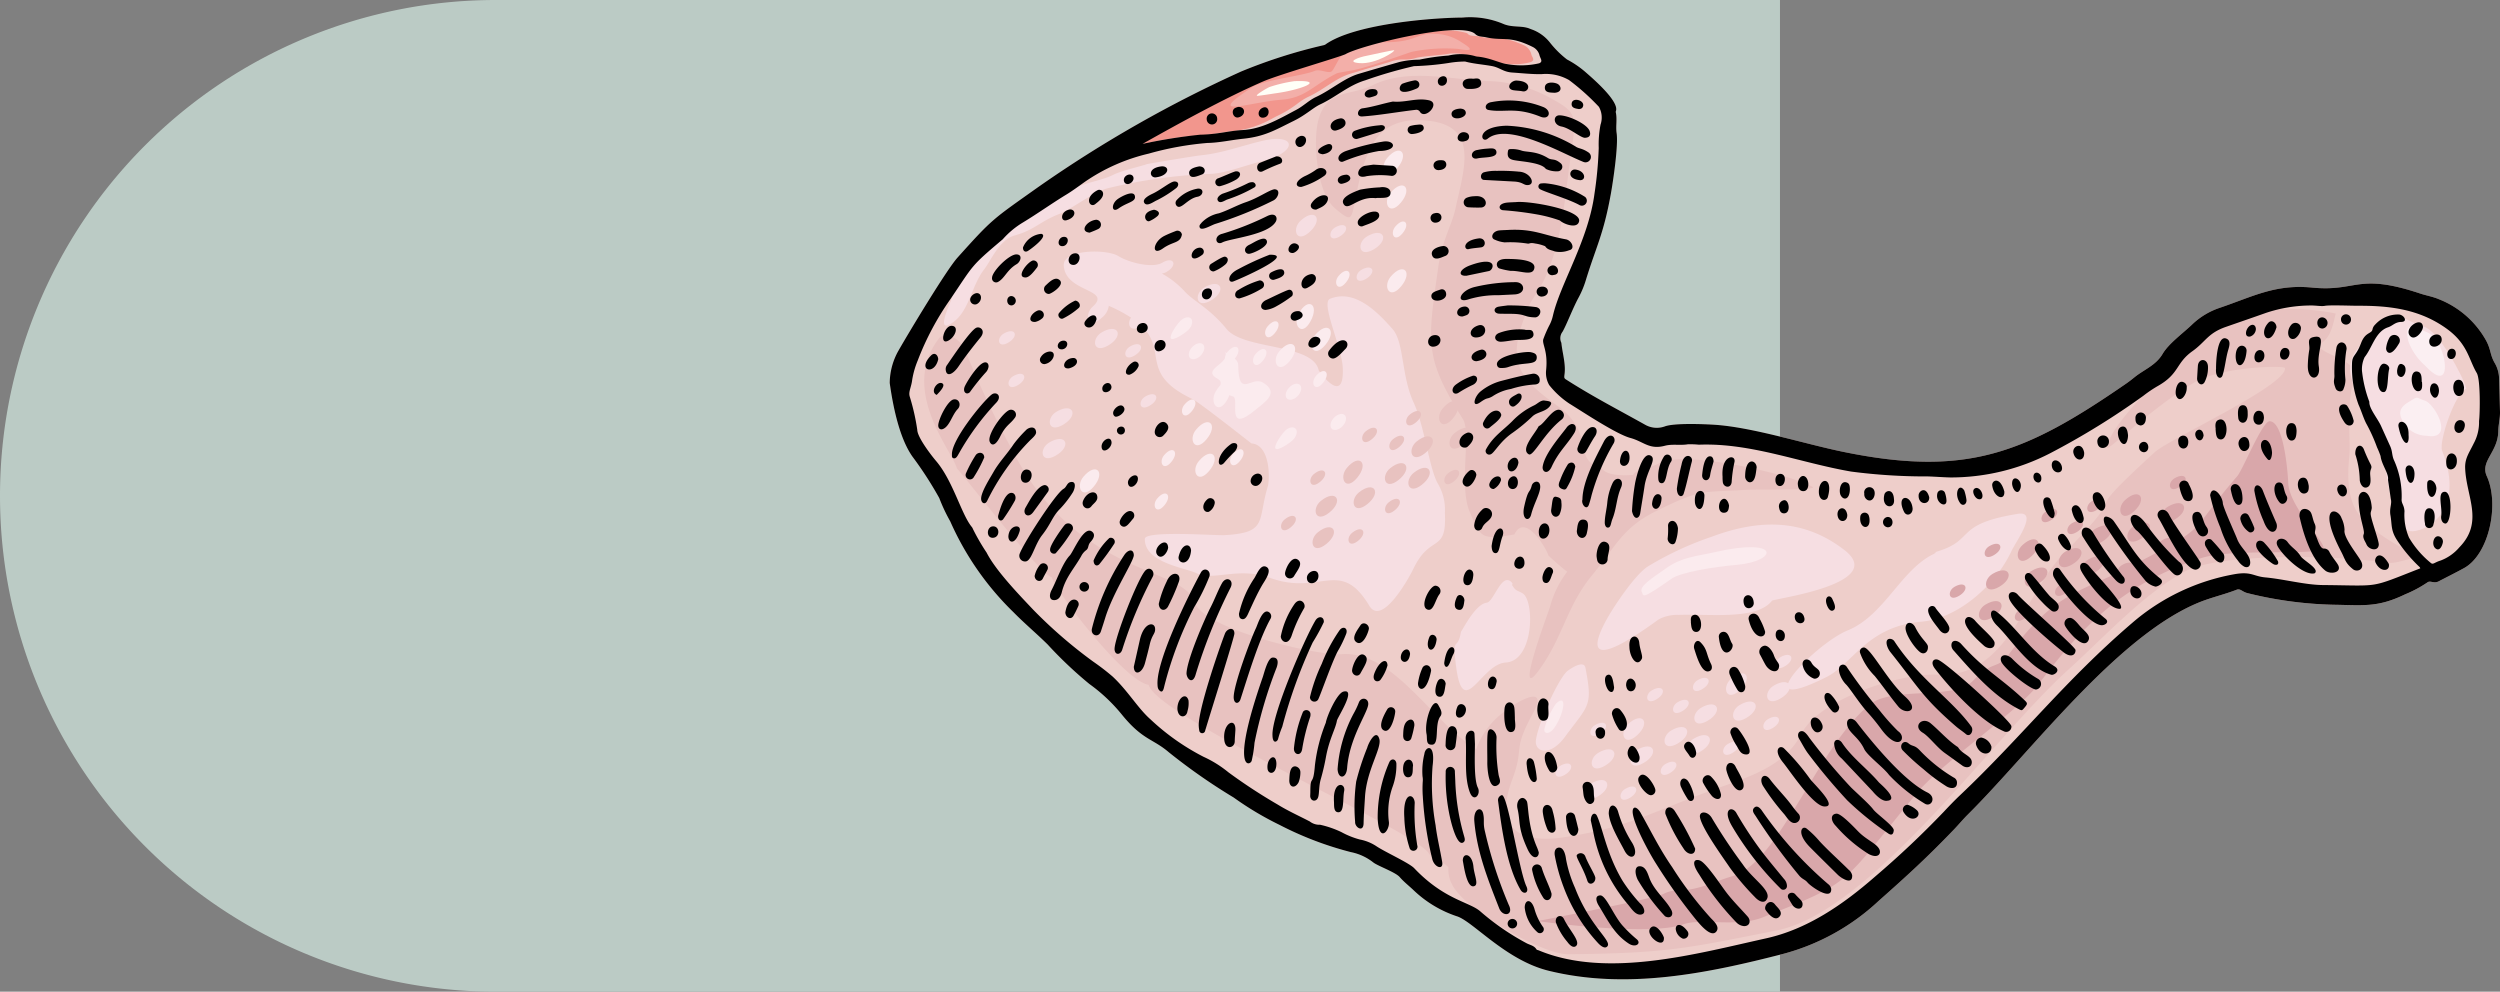 <svg xmlns="http://www.w3.org/2000/svg" xmlns:xlink="http://www.w3.org/1999/xlink" width="294.949" height="117" viewBox="0 0 294.949 117">
  <rect x="0" y="0" width="294.949" height="117" fill="#808080" stroke="none"/>
  <defs>
    <clipPath id="clip-path">
      <rect id="Rectángulo_401631" data-name="Rectángulo 401631" width="190" height="113.537" fill="none"/>
    </clipPath>
  </defs>
  <g id="Grupo_1101495" data-name="Grupo 1101495" transform="translate(-1125.051 -812.82)">
    <path id="Rectángulo_401603" data-name="Rectángulo 401603" d="M58.5,0H210a0,0,0,0,1,0,0V117a0,0,0,0,1,0,0H58.5A58.5,58.5,0,0,1,0,58.5v0A58.5,58.5,0,0,1,58.5,0Z" transform="translate(1125.051 812.82)" fill="#bbcbc5"/>
    <g id="Grupo_1101515" data-name="Grupo 1101515" transform="translate(1230 814.82)">
      <g id="Grupo_1101514" data-name="Grupo 1101514" clip-path="url(#clip-path)">
        <path id="Trazado_891220" data-name="Trazado 891220" d="M67.364.073A3.248,3.248,0,0,0,67.8.055a10.086,10.086,0,0,1,4.694.8c1.084.423,2.183.125,3.137.57A4.824,4.824,0,0,1,77.91,3.009a11.411,11.411,0,0,0,2.014,2,11.566,11.566,0,0,1,2.158,1.467C82.7,7.03,86.113,9.9,85.7,11.09a.3.3,0,0,0-.02.151c.188.814-.021,1.645.1,2.463.216,1.491-.427,5.755-.691,7.215-.856,4.731-1.719,6.159-2.913,10.043a11.216,11.216,0,0,1-.871,2.126c-.669,1.215-1.433,3.242-1.91,4.06a1.243,1.243,0,0,0-.135,1.3c.1,1.007.387,1.988.409,3.008.022.92-.219,1.089.115,1.3,3.148,2.019,6.109,3.538,9.32,5.333a2.772,2.772,0,0,0,2.387.208c1.14-.4,4.559-.262,5.75-.189,4.539.279,10.68,2.26,15.3,3.207,14.5,2.973,21.371.213,33.327-8.043.339-.234.666-.488.988-.749,1.133-.921,2.537-1.413,3.332-2.762.732-1.243,2.389-2.423,3.489-3.478a8.716,8.716,0,0,1,3.269-1.967c3.935-1.337,6.56-2.811,10.9-2.385,5.316.522,5.287-1.783,12.737.7.724.242,1.481.362,2.188.665a10.964,10.964,0,0,1,5.588,4.882c.6,1.109.444,1.683,1.046,2.7a3.767,3.767,0,0,1,.487,1.812c.046,1.288.073,2.576.107,3.865.022.844-.189,1.516-.2,2.306-.032,2.51-2.169,3.541-1.356,5.324,1.512,3.318.267,9.22-2.687,10.842-.99.544-2,1.044-3,1.566-.558.291-.981-.134-1.311.117a14.654,14.654,0,0,1-2.634,1.412c-3.038,1.458-4.586,1.317-7.9,1.238A46.19,46.19,0,0,1,160.2,67.975c-.615-.153-.835-.569-1.265-.4-1.483.577-3.036.918-4.509,1.527-9.685,4-19.819,17.662-27.221,25.007-.579.574-1.1,1.21-1.67,1.8-3.175,3.3-5.417,5.346-8.869,8.405a26.4,26.4,0,0,1-11.137,6.2c-9.015,2.325-18.563,4.291-27.8,2.008-5.021-1.241-8.872-5.787-10.766-6.409a13.594,13.594,0,0,1-5.153-3.1c-.543-.514-1.131-.968-1.63-1.542s-2.632-1.324-3.129-1.736a6.207,6.207,0,0,0-2.608-1.2,39.73,39.73,0,0,1-8.429-3.213A37.069,37.069,0,0,1,40.61,92.1a69.988,69.988,0,0,1-7.658-5.344c-1.894-1.621-3.087-1.436-5.514-4.41a19.829,19.829,0,0,0-3.869-3.653,48.358,48.358,0,0,1-4.922-4.66c-1.318-1.3-2.729-2.48-4.024-3.8A34.228,34.228,0,0,1,7.162,59.514a20.15,20.15,0,0,1-1.3-2.759,43.271,43.271,0,0,0-3.156-4.88C1.155,49.687.4,45.914.021,43.186a7.867,7.867,0,0,1,1.031-3.817c1.325-2.315,5.668-9.531,6.972-10.983,4.172-4.645,4.083-4.459,9.517-8.316A148.1,148.1,0,0,1,41.495,6.431a61.842,61.842,0,0,1,9.694-3.093.714.714,0,0,0,.228-.085C54.717.891,63.483.133,67.364.073" transform="translate(-0.001 0)" fill="#eececa"/>
        <path id="Trazado_891221" data-name="Trazado 891221" d="M75.847,117.087c1.527,3.025,10.62,8.236,13.677,8.2,11.791-.123,13.942-.7,24.566-2.8,11.146-2.2,25.351-22.525,34.381-30.717,4.313-3.913,9.022-9.072,13.834-11.651,4.153-2.226,18.289-1.9,23.611-1.042,1.649.267,3.1-.851,4.266-.453.057-.337-4.832-2.028-7.329-5.177-1.63-2.056-1.3-5.548-1.167-6.885.2-2.092-.456-5.852.591-9.245.778-2.521-5.537-2.879-3.693-4.278,1.179-.894,1.314-2.973,1.518-3.32-.258-.164-9.373-1.772-13.479,1.2-2.752,1.994-13.3,11.35-13.512,14.626-.031.479,5.476-4.87,10.2-7.665,3.319-1.963,10.753-2.073,10.791-1.751.245,2.043-13.682,8.376-15.362,9.917-10.171,9.326-1.609,2.678-10.785,12.018-4.463,4.543-6.6,14.728-14.845,14.238-4.179-.248-13.919,2.819-16.016,6.9-2.046,3.983-6.187,5.128-10.639,6.747-7.586,2.758-9.756,4.351-17.4,5.53-4.879.752-8.411-.716-6.14-6.766,1.536-4.092-.081-3.209,2.494-7.93,2.136-3.917-3.055-.822-4.823,1.138a9.365,9.365,0,0,0-1.9,3.159C73.474,97.945,68.9,89.377,62.733,89.887c-2.6.215-16.214-2.894-17.265-6.121-1.418-4.354-13.737-2.89-21.429-17.771A118.381,118.381,0,0,1,18.4,54.082c-.8-1.908-2.634-2.057-3.069-1.5-4.789,6.142,1.571,13.335,2.084,15.407.209.034,9.973,12.74,11.181,12.8.379,1.531,8.525,12.247,11.441,12.717.937,3.786,32.522,17.713,33.083,19.979a9.217,9.217,0,0,1,2.281,1.534,3.7,3.7,0,0,0,.449,2.063M97.162,68.738c-1.486.115-3.454,0-3.709-.946-3.55-.662-.508-3.868-5.267-7.265-5.09-3.634-5.916-5.564-3.214-11.879.258-.6,1.284-1.88,1.962-3.453C88.8,40.876,89.08,36.605,89.7,32.053c.8-5.863,1.214-5.914-2.661-8a16.182,16.182,0,0,0-7.028-1.785c-4.081-.113-9.28-1.594-13.544.483-2.744,1.337-5.4.429-6.4,4.079-.665,2.423-.268,8.6,1.983,10.48,2.308,1.931,1.78,1.239,2.723-2.819,1.093-4.7,2.516-7.87,7.614-7.594,6.816.37,4.878,5.625,3.824,10.5-.4,1.853-1.548,3.6-2.019,6.885-1.3,9.1-1.6,10.638,2.921,17.875,1,1.6-.5,7.858.783,10.889,1.289,3.047,1.3,3.421,5.284,2.711,1.267-2.608,3.719,1.549,4.028,2.495,0,.011,1.439,1.344,2.207,1.9A11.784,11.784,0,0,0,87.384,84.3c-.053.291-4.822,12.835-.788,6.734,2.4-3.634,2.925-7.041,5.782-10.5,2.756-3.333,3.509-5.556,7.557-7.546,5.465-2.688,5.253-2.14,10.811-2.508.9-.059,8.328.08,7.63-.326-2.52-1.467-15.015-4.4-18.043-2.816-1.342.7-2.447.453-3.169,1.4" transform="translate(-9.465 -14.704)" fill="#e8c2c0" fill-rule="evenodd"/>
        <path id="Trazado_891222" data-name="Trazado 891222" d="M94.812,107.663c-1.039.93-3.36,5.961-3.677,8.091-.216,1.45,1.64,2.06,3.4-.326,2.821-3.831,3.329-3.571,2.439-8.177-.2-1.02-1.963.238-2.158.412M23.625,60.951c-.147.513-1.207,1.139-1.388,2.65-.038.318-1.883,3.958-.3,3.15C24.237,65.572,24.463,62.272,26,60.3c.853-1.1,1.828-3.554,3.618-4.048,2.387-.66,2.942-1.621,5.229-2.521,1.5-.59,4.052-2.58,5.646-3.02a60.636,60.636,0,0,1,12.216-1.726c1.8-.066,4.277-1.053,6.043-1.483,4.392-1.072,4.152-3.346.2-2.435-2.552.588-4.817,1.486-7.461,1.738-.437.041-6.233.994-6.326,1.043-.323.169-2.874.725-3.918,1.254-1.5.756-3.726.924-5.684,2.1-1.444.867-2.855,1.031-4.158,2.343-1.253,1.26-7.387,4.933-7.454,5.954-.011.165-.138,1.369-.324,1.455m15.223,3.684c2.308-2.109-3.261-1.631-3.422-4.852-.1-1.937,5.11-1.945,6.439-1.106,1.153.729,3.98,1.492,5.183.783,1.369-.808,1.851.287.55,1.054a1.476,1.476,0,0,1-.6.224,10.492,10.492,0,0,1,2.714,2.134c1.031,1.123,2.93,1.969,4.9,4.386,2.076,2.545,10.224,1.676,10.894,4.916,0,.022,3.068,4.386,2.83-.37-.121-2.409-2.632-7.631-1.5-8.088,2.863-1.152,5.453,1.381,7.381,3.576,1.372,1.561,1.026,5.5,2.471,8.633,1.309,2.836,1.839,7.73,2.845,9.551a6.031,6.031,0,0,1,.855,3.5c.245,4.863-1.7,2.38-3.712,6.591-.547,1.147-3.716,6.825-5.2,4.368-3.455-5.725-5.714-1.126-11.693-3.286-3.789-1.369-6.636.414-8.694-.559-1.387-.656-6.162-1.242-6.1-4.058.023-1,8.345-.37,9.405-.431,5.133-.291,3.866-1.675,5.1-5.738.245-.81.342-4.909-1.925-5.086-.034,0-6.1-4.817-6.974-5.234-6.278-3-2.894-5.588-5.948-8.586-1.412.794-1.814-.217-1.291-1.024a17.376,17.376,0,0,0-2.516-1.341l-.1-.047a2.186,2.186,0,0,1-.831,1.41c-1.584,1.447-2.142-.336-1.066-1.32M39.9,67.687c1.977-1.166,2.671.415.794,1.522-1.827,1.077-2.035-.79-.794-1.522m3.331,1.671c1.37-.808,1.851.287.55,1.055-1.266.746-1.41-.547-.55-1.055M34.561,77.05c1.976-1.166,2.67.414.793,1.522-1.827,1.077-2.034-.79-.793-1.522m-.84,3.625c1.976-1.166,2.67.415.793,1.522-1.827,1.077-2.034-.79-.793-1.522m11.31-5.413c1.37-.808,1.851.288.55,1.055-1.266.747-1.41-.547-.55-1.055M29.454,72.855c1.369-.808,1.85.288.55,1.055-1.266.746-1.41-.548-.55-1.055M63.38,54.5c1.714-1.567,2.694-.168,1.066,1.319-1.584,1.448-2.142-.336-1.066-1.319m7.834,1.859c1.976-1.166,2.671.415.793,1.522-1.826,1.077-2.034-.791-.793-1.522m-3.786-1.045c1.37-.808,1.851.287.55,1.055-1.265.747-1.41-.547-.55-1.055M52.013,62.383c1.977-1.167,2.67.415.793,1.522-1.826,1.077-2.034-.79-.793-1.522m18.511-2.065c1.37-.808,1.851.287.55,1.055-1.266.746-1.41-.547-.55-1.055M28.336,67.83c1.37-.808,1.851.287.55,1.054-1.266.746-1.41-.547-.55-1.054M137.963,93.876c-3.781,1.873-5.769,7.223-10.056,8.969-3.888,1.584-12.307,10.4-2.5,5.5,3.124-1.562,4.772-5.969,11.209-6.532,4.266-.373,8.723-4.258,10.61-8.311.56-1.2,3.251-4.819.74-4.409-7.542,1.234-4.944,3.048-9.438,4.424-.411.126-.056.111-.566.364M88.371,97.295c-1.229-1.591-2.178,2.179-3.045,2.28-1.39.162-2.912,3.375-3.035,3.41-.4,2.456-1.059.254-.593,3.993.832,6.682,2.926-.175,5.866-.343,3.376-.191,3.436-7.367,1.971-8.18-.765-.425-.731-.22-1.218-.957Zm11.022,4.4c-1.706,3.179-2.111,5.912,6.238-.163a4.681,4.681,0,0,1,2.351-.517c3.468-.154,9.2.658,11-1.674.182-.237,13.706-1.981,8.55-5.976-4.876-3.778-10.158-3.635-15.679-1.566a37.662,37.662,0,0,0-7.618,3.564c-1.574,1.114-4.039,4.842-4.837,6.331" transform="translate(-14.873 -30.468)" fill="#f6dee2" fill-rule="evenodd"/>
        <path id="Trazado_891223" data-name="Trazado 891223" d="M257.525,251.823a9.266,9.266,0,0,0-1.372,3c-.092.532.546.73,1.184-.164,1.1-1.548,1.6-4.177.189-2.838" transform="translate(-178.9 -170.805)" fill="#fbebee" fill-rule="evenodd"/>
        <path id="Trazado_891224" data-name="Trazado 891224" d="M297.67,198.775c1.133-.8,4.909-1.4,7.728-1.653,4.883-.444,5.217-3.268-2.483-1.525-2.385.54-3.979.592-5.879,1.942-1.669,1.185-3.225,2.133-2.832,2.806.227.388-.265,1.067,3.466-1.57" transform="translate(-205.44 -132.48)" fill="#fbebee" fill-rule="evenodd"/>
        <path id="Trazado_891225" data-name="Trazado 891225" d="M268.616,204.428c-.747.543-14.822,3.207-14.879,3.257-.02.017,13.057,1.861,17.131.382,2.086-.758,6.331.382,9.339-.811,10.96-4.344,9.119-3.688,18.182-14.635,3.116-3.765,11.887-9.542,14.5-13.026,5.678-7.564,10.415-11.821,18.923-14.686,3.39-1.141,10.917-.454,14.4-.96,1.319-.192-3.856-4.865-3.974-7.943-.016-.418-.39-7.214-2.186-7.294-.861-.039-3.174,5.71-3.811,6.453-6.227,7.255-2.958,5.584-12.116,10.421-6.38,3.369-9.2,3.064-14.722,10.46-1.615,2.162-1.834.672-4.349,3.279-2.3,2.387-9.626.566-12.335,2.907-6.326,5.468-10.532,18.559-16.076,20.162-2.108.61-4.057,1.717-6.514,1.669a3.932,3.932,0,0,0-1.51.364" transform="translate(-177.219 -101.015)" fill="#d9a7aa" fill-rule="evenodd"/>
        <path id="Trazado_891226" data-name="Trazado 891226" d="M585.147,119.03c-.412-1.6-3.279-6.761-4.936-7.3-3.8-1.246-1.427-1.87-5.734.778-4.125,2.537-3.717,5.251-.7,9.267,2.105,2.8,1.765,13.547,4.712,14.05,1.482.253,6.743-2.038,3.8-9.5-.414-1.05,1.549-6.861,2.85-7.293" transform="translate(-399.12 -75.163)" fill="#f6dee2" fill-rule="evenodd"/>
        <path id="Trazado_891227" data-name="Trazado 891227" d="M593.925,140.411c-1.163-.381-.668-.61-1.986.2-1.263.776-1.138,1.607-.213,2.836a3.251,3.251,0,0,0,2.4,1.107c3.362.573.977-3.759-.2-4.144" transform="translate(-412.784 -95.141)" fill="#fbeff2" fill-rule="evenodd"/>
        <path id="Trazado_891228" data-name="Trazado 891228" d="M597.282,115.993c-1.014-1.272-.423-.961-2.081-1.673-1.589-.683-1.8-.082-1.376,1.473a7.18,7.18,0,0,0,1.958,2.81c3.149,3.369,2.523-1.326,1.5-2.609" transform="translate(-414.615 -77.464)" fill="#fbeff2" fill-rule="evenodd"/>
        <path id="Trazado_891229" data-name="Trazado 891229" d="M423.378,176.979c1.714-1.567,2.694-.168,1.066,1.319-1.584,1.448-2.142-.335-1.066-1.319m5.079.762c1.976-1.166,2.67.415.793,1.522-1.827,1.077-2.034-.79-.793-1.522m.763-3.34c1.37-.808,1.851.287.55,1.054-1.266.747-1.41-.547-.55-1.054m-4.784,5.631c1.977-1.166,2.67.414.793,1.522-1.826,1.077-2.034-.79-.793-1.522m3.331,1.67c1.37-.808,1.851.287.55,1.055-1.266.746-1.409-.547-.55-1.055m-7.9-1.334c1.976-1.166,2.67.415.793,1.522-1.827,1.077-2.034-.79-.793-1.522m-.84,3.625c1.977-1.166,2.67.415.793,1.522-1.827,1.077-2.034-.79-.793-1.522m4,.642c1.37-.808,1.851.287.55,1.055-1.266.746-1.41-.547-.55-1.055m-3.561-7.529c1.37-.808,1.851.287.55,1.055-1.266.746-1.41-.547-.55-1.055m16.016-5.433c1.714-1.566,2.694-.167,1.066,1.32-1.584,1.448-2.142-.336-1.066-1.32m5.079.763c1.977-1.166,2.671.415.793,1.521-1.826,1.078-2.034-.789-.793-1.521m.763-3.34c1.37-.808,1.851.287.55,1.055-1.266.747-1.41-.547-.55-1.055m-4.784,5.631c1.976-1.167,2.67.415.793,1.522-1.827,1.077-2.034-.79-.793-1.522m3.331,1.671c1.37-.808,1.851.287.55,1.055-1.266.746-1.41-.548-.55-1.055m-7.9-1.335c1.977-1.166,2.671.415.794,1.522-1.827,1.077-2.034-.79-.794-1.522m-.839,3.625c1.976-1.166,2.671.415.793,1.522-1.827,1.077-2.034-.79-.793-1.522m4,.642c1.37-.808,1.851.287.55,1.055-1.266.747-1.41-.547-.55-1.055m-3.561-7.529c1.37-.808,1.851.288.55,1.055-1.266.747-1.41-.548-.55-1.055m-5.4,1.2c1.37-.808,1.851.287.55,1.054-1.265.747-1.41-.547-.55-1.054m-10.82,8.909c1.37-.808,1.851.287.55,1.055-1.266.746-1.41-.547-.55-1.055" transform="translate(-289.723 -114.669)" fill="#d9a7aa" fill-rule="evenodd"/>
        <path id="Trazado_891230" data-name="Trazado 891230" d="M269.113,242.8c1.714-1.567,2.694-.167,1.066,1.32-1.584,1.448-2.142-.336-1.066-1.32m5.079.763c1.977-1.166,2.67.415.793,1.521-1.827,1.078-2.034-.789-.793-1.521m.763-3.34c1.37-.808,1.851.288.55,1.055-1.266.747-1.41-.547-.55-1.055m-4.784,5.631c1.977-1.167,2.671.415.793,1.522-1.826,1.077-2.034-.79-.793-1.522m3.331,1.67c1.37-.808,1.851.287.55,1.055-1.266.747-1.41-.547-.55-1.055m-7.9-1.334c1.977-1.166,2.67.415.793,1.522-1.827,1.077-2.034-.79-.793-1.522m-.84,3.625c1.977-1.166,2.67.415.793,1.522-1.826,1.077-2.034-.79-.793-1.522m4,.642c1.37-.808,1.851.287.55,1.055-1.266.746-1.41-.548-.55-1.055m-3.561-7.529c1.37-.808,1.851.288.55,1.055-1.266.747-1.41-.547-.55-1.055M281.22,237.5c1.715-1.567,2.694-.168,1.066,1.319-1.584,1.448-2.142-.336-1.066-1.319m5.079.763c1.977-1.166,2.671.414.793,1.522-1.826,1.078-2.034-.79-.793-1.522m.763-3.34c1.37-.808,1.851.287.55,1.055-1.266.746-1.41-.547-.55-1.055m-4.784,5.631c1.977-1.166,2.671.414.793,1.521-1.827,1.078-2.034-.789-.793-1.521m3.331,1.67c1.37-.808,1.85.287.55,1.054-1.266.747-1.41-.547-.55-1.054m-7.9-1.334c1.977-1.166,2.671.415.793,1.522-1.826,1.077-2.034-.79-.793-1.522m-.84,3.625c1.977-1.166,2.671.415.794,1.522-1.827,1.077-2.034-.79-.794-1.522m4,.642c1.37-.808,1.851.287.55,1.055-1.266.746-1.41-.547-.55-1.055m-3.561-7.528c1.37-.808,1.851.287.55,1.054-1.266.747-1.41-.547-.55-1.054m-5.4,1.2c1.37-.808,1.851.287.55,1.055-1.266.746-1.41-.547-.55-1.055m-10.82,8.91c1.37-.808,1.851.287.55,1.055-1.265.746-1.409-.548-.55-1.055" transform="translate(-181.978 -159.378)" fill="#f6dee2" fill-rule="evenodd"/>
        <path id="Trazado_891231" data-name="Trazado 891231" d="M95.321,18.545a.388.388,0,0,0,.252-.011,44.074,44.074,0,0,1,6.605-1.174,17.162,17.162,0,0,0,2.28-.176c.97-.159,1.938-.332,2.917-.425a11.47,11.47,0,0,0,3.5-1.018c.453-.2.882-.458,1.324-.684a13.505,13.505,0,0,0,2.431-1.449,7.049,7.049,0,0,1,1.433-.9c1.8-.853,3.143-2.156,4.878-2.685q2.328-.71,4.664-1.395a4.158,4.158,0,0,1,1.56-.281,4.772,4.772,0,0,0,1.6-.207c.758-.183,3.029-.319,3.886-.492a5.681,5.681,0,0,1,2.257.231c1.723.209,3.013.965,4.427.972a7.491,7.491,0,0,0,2.883-.2c.574-.234.157-.569.081-.889a1.58,1.58,0,0,0-.945-1.125c-2.972-1.313-3.888-.69-4.762-.919a6.74,6.74,0,0,0-1.149-.165c-.766-.065-.5-.276-.875-.359a8.889,8.889,0,0,0-2.766-.283c-1.225.11-2.443.263-3.662.414a46.535,46.535,0,0,0-5.863,1.151c-.583.222-1.168.444-1.758.646-.743.254-1.019.564-1.664.774-2.075.677-4.151,1.349-6.225,2.03a29.484,29.484,0,0,0-5.35,2.178c-1.712.876-3.433,1.731-5.137,2.623-2.246,1.176-4.628,2.51-6.825,3.812" transform="translate(-66.576 -3.324)" fill="#f2968d"/>
        <path id="Trazado_891232" data-name="Trazado 891232" d="M90.445,77.658c1.138-2.077,2.494-1.1,1.414.876-1.052,1.919-2.128.428-1.414-.876M74.872,87.651c1.509-1.79,2.651-.538,1.218,1.162-1.394,1.653-2.165-.038-1.218-1.162m20.3-14.462c1.046-1.24,1.837-.373.844.805-.966,1.146-1.5-.027-.844-.805m15.534-23.141c1.508-1.79,2.651-.538,1.218,1.161-1.394,1.653-2.165-.038-1.218-1.161M83.568,90.232c1.046-1.24,1.837-.372.844.805-.966,1.146-1.5-.027-.844-.805m4.6-8.148c1.509-1.79,2.651-.538,1.218,1.161-1.394,1.654-2.166-.038-1.218-1.161m.323,3.718c1.509-1.79,2.651-.538,1.218,1.161-1.394,1.654-2.166-.038-1.218-1.161m3.982-.787c1.046-1.24,1.837-.373.844.805-.967,1.145-1.5-.027-.844-.805M86.792,79.14c1.046-1.24,1.837-.373.844.805-.966,1.146-1.5-.026-.844-.805m13.462-10.71c1.138-2.077,2.495-1.1,1.414.876-1.052,1.919-2.128.429-1.414-.876M111.1,54.154c1.509-1.79,2.651-.538,1.218,1.162-1.394,1.654-2.165-.038-1.218-1.162m-6.123,9.807c1.046-1.24,1.837-.373.844.8-.966,1.147-1.5-.026-.844-.8m-2.788,6.986c1.509-1.79,2.651-.538,1.218,1.162-1.394,1.654-2.166-.038-1.218-1.162m9.478-12.809c1.046-1.24,1.837-.373.844.805-.966,1.146-1.5-.027-.844-.805M97.978,72.856c1.509-1.79,2.651-.538,1.218,1.162-1.394,1.654-2.165-.038-1.218-1.162m13.146-8.812c1.509-1.79,2.651-.538,1.218,1.161-1.394,1.654-2.165-.038-1.218-1.161m-8.842,11.743c1.046-1.24,1.837-.373.844.805-.966,1.146-1.5-.027-.844-.805M96.6,69.913c1.046-1.24,1.837-.373.844.805-.966,1.146-1.5-.026-.844-.805M91.87,72.926c1.046-1.24,1.837-.373.844.805-.966,1.146-1.5-.027-.844-.805M84.388,85.112c1.046-1.24,1.837-.373.844.805-.966,1.146-1.5-.027-.844-.805" transform="translate(-52.001 -33.403)" fill="#fbebee" fill-rule="evenodd"/>
        <path id="Trazado_891233" data-name="Trazado 891233" d="M160.935,142.989c1.5-1.8,2.647-.557,1.226,1.153-1.383,1.664-2.165-.021-1.226-1.153m5.129.017c1.808-1.443,2.7.022.982,1.392-1.671,1.333-2.117-.487-.982-1.392m.327-3.42c1.253-1,1.87.015.68.964-1.158.924-1.467-.337-.68-.964m-4.016,6.274c1.808-1.443,2.7.023.982,1.392-1.671,1.333-2.117-.487-.982-1.392m3.515,1.17c1.253-1,1.87.015.68.964-1.158.924-1.467-.336-.68-.964m-8-.172c1.808-1.443,2.7.022.982,1.392-1.671,1.333-2.117-.486-.982-1.392m-.366,3.713c1.808-1.443,2.7.022.982,1.392-1.671,1.333-2.117-.487-.982-1.392m4.049.054c1.253-1,1.87.015.681.964-1.158.923-1.467-.337-.681-.964m-4.5-6.94c1.253-1,1.87.016.68.965-1.158.924-1.467-.337-.68-.965m15.167-7.711c1.5-1.8,2.647-.557,1.226,1.153-1.383,1.665-2.166-.021-1.226-1.153m5.129.017c1.808-1.442,2.7.022.982,1.392-1.671,1.333-2.117-.487-.982-1.392m.327-3.42c1.253-1,1.87.015.68.964-1.158.924-1.467-.337-.68-.964m-4.016,6.274c1.809-1.443,2.7.022.982,1.392-1.671,1.333-2.117-.486-.982-1.392m3.515,1.171c1.253-1,1.87.015.68.964-1.158.924-1.467-.337-.68-.964m-8-.173c1.808-1.443,2.7.022.982,1.392-1.671,1.333-2.117-.486-.982-1.392m-.365,3.713c1.808-1.443,2.7.022.982,1.392-1.671,1.333-2.117-.487-.982-1.392m4.05.054c1.253-1,1.87.015.68.964-1.158.923-1.467-.337-.68-.964m-4.5-6.94c1.253-1,1.87.015.68.964-1.158.924-1.467-.337-.68-.964m-5.192,1.974c1.253-1,1.87.015.68.964-1.158.924-1.467-.337-.68-.964m-9.573,10.4c1.253-1,1.87.016.68.964-1.158.924-1.467-.337-.68-.964" transform="translate(-106.994 -89.771)" fill="#e8c2c0" fill-rule="evenodd"/>
        <path id="Trazado_891234" data-name="Trazado 891234" d="M157.244,6.206c-1.106-.085-1.915.472-3.014.727-2.9.671-3.841-.46-7.565,1.708-.419.244-.976,1.617-1.292,1.949-.363.382-1.395-.28-2.017-.023-1.524.63-6.064,1.065-7.4,1.936-5.816,3.8-.429,1.766,3.5,1.467,2.813-.214,3.762-1.759,6.482-3.107.129-.064.965-.2,1.73-.332,2.077-.369,6.8-2.136,7.14-2.212a19.753,19.753,0,0,1,5.421-.342c1.8.321,1.786.063.438-.773a5.818,5.818,0,0,0-3.43-1" transform="translate(-93.173 -4.21)" fill="#f3afa9"/>
        <path id="Trazado_891235" data-name="Trazado 891235" d="M148.123,23.588a16.524,16.524,0,0,0-2.927.688c-.28.107-1.773.984-1.475,1.039.163.03,1.864-.252,2.217-.3,2.926-.4,6.024-1.572,2.185-1.426" transform="translate(-100.353 -16.014)" fill="#fffff7"/>
        <path id="Trazado_891236" data-name="Trazado 891236" d="M153.38,24.52c-.85.327-.284.274.209.207.18-.025,1.538-.15,1.689-.2.188-.06-.887-.4-1.9-.009" transform="translate(-106.821 -16.53)" fill="#fffff7" fill-rule="evenodd"/>
        <path id="Trazado_891237" data-name="Trazado 891237" d="M182.176,13.773c-1.667-.13-.075-.7.861-.871.341-.062,2.908-.649,3.2-.646.365,0-2.078,1.671-4.063,1.517" transform="translate(-126.73 -8.325)" fill="#fffff7" fill-rule="evenodd"/>
        <path id="Trazado_891238" data-name="Trazado 891238" d="M112.378,110.642c.259.3.115.884-.321,1.316s-1.794,1.319-2.053,1.024.681-1.66,1.117-2.092,1-.543,1.257-.248m18.15,11.4c.258.295.115.884-.321,1.316s-1,.543-1.257.248-.115-.885.321-1.316,1-.543,1.257-.247m-5.813,1.583c.258.3.115.884-.321,1.316s-1.795,1.319-2.053,1.024.681-1.661,1.117-2.093,1-.543,1.257-.248m.527-5.147c.258.3.115.884-.321,1.316s-1,.543-1.258.247-.114-.884.321-1.316,1-.543,1.257-.248m-8.858-3.929c.725,1.414-2.955,2.037-.846,3.208,1,.553-.808,1.268,1.8,2.064.8.245-.964,4.59,2.656,1.556,1.033-.866,2.884-1.972.869-3.191-1.384-.838-2.885,1.96-2.925-2.054-.009-.915-1.423-1.331-1.553-1.583m-2.576-.852c.258.3.115.884-.321,1.316s-1,.543-1.258.247-.115-.884.321-1.316,1-.542,1.257-.247" transform="translate(-76.8 -75.043)" fill="#fbebee" fill-rule="evenodd"/>
        <path id="Trazado_891239" data-name="Trazado 891239" d="M67.363.074A3.3,3.3,0,0,0,67.8.055a10.087,10.087,0,0,1,4.694.8c1.084.423,2.183.125,3.137.57a4.825,4.825,0,0,1,2.278,1.589,11.411,11.411,0,0,0,2.014,2,11.6,11.6,0,0,1,2.158,1.467C82.7,7.03,86.113,9.9,85.7,11.09a.3.3,0,0,0-.02.151c.188.814-.021,1.645.1,2.463.216,1.49-.427,5.755-.691,7.215-.856,4.731-1.719,6.159-2.913,10.042a11.206,11.206,0,0,1-.871,2.126c-.669,1.215-1.433,3.243-1.909,4.06a1.242,1.242,0,0,0-.135,1.3c.1,1.008.387,1.988.409,3.008.021.92-.219,1.089.115,1.3,3.148,2.018,6.109,3.538,9.32,5.333a2.773,2.773,0,0,0,2.387.208c1.14-.4,4.559-.262,5.75-.189,4.539.279,10.68,2.26,15.3,3.207,14.5,2.973,21.371.213,33.328-8.042.339-.234.666-.488.988-.749,1.133-.921,2.537-1.413,3.331-2.762.732-1.243,2.389-2.423,3.489-3.479a8.733,8.733,0,0,1,3.268-1.968c3.934-1.337,6.56-2.81,10.9-2.384,5.316.521,5.287-1.783,12.737.7.723.242,1.481.362,2.188.665a10.966,10.966,0,0,1,5.588,4.882c.6,1.109.444,1.683,1.046,2.7a3.767,3.767,0,0,1,.487,1.812c.046,1.288.073,2.576.107,3.864.022.844-.189,1.516-.2,2.306-.032,2.51-2.169,3.541-1.356,5.324,1.512,3.317.267,9.22-2.687,10.842-.99.544-2,1.044-3,1.566-.558.291-.981-.134-1.311.116a14.648,14.648,0,0,1-2.634,1.412c-3.038,1.458-4.586,1.317-7.9,1.238A46.213,46.213,0,0,1,160.2,67.975c-.615-.152-.834-.57-1.265-.4-1.483.577-3.036.918-4.509,1.527-9.685,4-19.819,17.662-27.221,25.007-.579.574-1.1,1.21-1.67,1.8-3.175,3.3-5.417,5.346-8.869,8.405a26.4,26.4,0,0,1-11.137,6.2c-9.015,2.325-18.563,4.291-27.8,2.008-5.021-1.241-8.872-5.787-10.766-6.408a13.6,13.6,0,0,1-5.153-3.1c-.543-.514-1.131-.968-1.63-1.542s-2.632-1.324-3.129-1.736a6.213,6.213,0,0,0-2.608-1.2,39.713,39.713,0,0,1-8.429-3.213A37.069,37.069,0,0,1,40.61,92.1a69.987,69.987,0,0,1-7.658-5.344c-1.894-1.621-3.087-1.436-5.514-4.41a19.829,19.829,0,0,0-3.869-3.653,48.358,48.358,0,0,1-4.922-4.66c-1.318-1.3-2.729-2.48-4.025-3.8a34.239,34.239,0,0,1-7.46-10.717,20.136,20.136,0,0,1-1.3-2.76,43.281,43.281,0,0,0-3.156-4.88C1.154,49.687.4,45.914.02,43.186a7.873,7.873,0,0,1,1.031-3.818c1.325-2.315,5.668-9.531,6.972-10.983,4.172-4.645,4.083-4.459,9.517-8.316A148.083,148.083,0,0,1,41.494,6.431a61.829,61.829,0,0,1,9.694-3.093.721.721,0,0,0,.229-.085C54.716.891,63.482.133,67.363.074M180.6,65.056c-.033-.066-.044-.123-.077-.148a18.136,18.136,0,0,1-2.619-3.1c-.824-1.23-.625-1.86-.831-3.024-.144-.815.2-1.353.048-1.89q-.166-1.143-.334-2.287c.124-.727-.759-1.783-.876-2.8a10.885,10.885,0,0,0-.422-1.04,19.617,19.617,0,0,0-1.285-2.83c-.349-.7-.562-1.464-.887-2.175a12.773,12.773,0,0,1-.777-4.845c.024-1.083.454-.815,1.066-2.434.52-1.374,1.263-1.051,1.358-1.656a1.056,1.056,0,0,1,.3-.522,3.622,3.622,0,0,1,2.747-1.2c.609-.029,1.2.855.345.875-.748.018-1,.449-1.568.637-1.495.5-1.843,2.379-2.761,3.521a3.351,3.351,0,0,0-.312,1.6,14.72,14.72,0,0,0,.872,3.672c-.062.747.986,1.977,1.378,2.847q.535,1.187,1.073,2.37c.281.622.192.994.416,1.578a10.331,10.331,0,0,1,.942,4.639c-.054.572.3.717.335,1.478a6.776,6.776,0,0,0,.538,3.113,11.131,11.131,0,0,0,2.577,2.987c.274.226.4-.065,1.157-.294a5.384,5.384,0,0,0,2.2-1.551c2.936-3.016.808-5.97.686-9.341-.042-1.172.474-1.807,1-2.9a5.221,5.221,0,0,0,.638-2.66c.116-.853.185-4.906-.271-5.673-.953-1.6-1.054-3.425-3.556-5.229-3.193-2.3-6.717-2.717-10.475-2.7-.8,0-3.324-.1-3.874.008-.484.09-1.079-.072-1.93-.038a16.838,16.838,0,0,0-5.04.874c-1.575.56-3.156,1.1-4.734,1.652-2.124.741-2.384,1.759-3.927,2.856-2.011,1.43-1.508,2.658-4.112,4.127a14.54,14.54,0,0,0-1.672,1.13,89.463,89.463,0,0,1-11.027,6.8,25.552,25.552,0,0,1-11.748,2.847c-.872-.021-1.743-.091-2.615-.121a67.76,67.76,0,0,1-9.09-.572c-5.991-1.027-11.83-3.409-17.977-3.173a9.922,9.922,0,0,0-1.3-.046c-.892.151-1.829-.059-2.709.173-1.853.49-2.476-.488-4.074-.922-1.667-.452-5.567-3.055-7.2-4.057a10.315,10.315,0,0,1-2.373-2.186,2.9,2.9,0,0,1-.37-1.673c.271-2.452-.554-3.185-.3-3.8a14.126,14.126,0,0,1,.652-1.5,4.459,4.459,0,0,0,.454-1.193c.859-3.76,4.191-8.908,4.909-14.412a45.254,45.254,0,0,0,.5-5.384,12.287,12.287,0,0,1,.214-2.759,2.577,2.577,0,0,0-.191-2.1,27.1,27.1,0,0,0-3.52-3.155,5.482,5.482,0,0,0-3.276-.7c-1.149.012-2.291-.115-3.436-.193-1.074-.073-1.459-.591-2.4-.763C70,5.6,68.935,5.536,67.9,5.259a12.313,12.313,0,0,0-1.975.177,33.2,33.2,0,0,1-4.055.368,52.342,52.342,0,0,0-5.744,1.67c-2,.6-3.441,1.966-5.314,2.84-.854.4-1.677,1.237-3.135,1.953-2.146,1.055-3.407,1.839-5.941,2.1-1.418.147-2.833.475-4.237.5a36.141,36.141,0,0,0-6.918,1.256,22.107,22.107,0,0,0-7.6,3.372c-.7.5-1.389,1.014-2.117,1.457-1.728,1.052-3.378,2.236-5.107,3.283a10.1,10.1,0,0,0-2.4,1.994c-3.844,3.25-3.392,2.952-6.167,7.05a33.071,33.071,0,0,0-3.865,7.252A10.157,10.157,0,0,0,2.673,42.8c-.109.923-.471,1.405-.288,2a25.944,25.944,0,0,1,.884,3.9c.008.9,1.68,3.055,2.217,3.686,1.991,2.337,2.968,6.239,4.191,7.754a.786.786,0,0,1,.154.258A24.631,24.631,0,0,0,11.453,63.2c1.088,2.141,3.9,5.044,5.519,6.758a55.475,55.475,0,0,0,7.072,6.112,26.816,26.816,0,0,1,2.278,1.754c1.789,1.672,2.978,3.733,4.441,5.027a27.3,27.3,0,0,0,6.285,4.438A13.247,13.247,0,0,1,39.97,89.11a64.213,64.213,0,0,0,5.823,3.812c1.218.751,2.517,1.336,3.782,1.992a1.838,1.838,0,0,0,1.223.39,11.656,11.656,0,0,1,2.531.877,9.64,9.64,0,0,0,2.17.868,5.314,5.314,0,0,1,1.9.762c1.006.686,3.9,1.992,4.5,2.62,3.5,3.688,6.461,3.967,7.752,5.055a29.436,29.436,0,0,0,5.523,3.807c.4.208.878.267,1.15.715.042.07.174.078.264.116,8.044,3.36,18.61.4,26.823-1.417,4.849-1.073,9.06-3.966,12.838-7.265a109.325,109.325,0,0,0,8.124-7.663c.628-.672,1.263-1.333,1.927-1.962,7.248-6.859,12.383-13.535,20.279-20.3a25.209,25.209,0,0,1,12.212-5.793c1.9-.305,2.122.273,3.538.4,2.177.2,4.688.885,6.777.9,6.953.06,5.346.427,11.5-1.976M29.844,14.977a62.026,62.026,0,0,1,6.8-1.085c2.13-.044,3.335-.458,5.014-.548,2.3-.122,4.339-1.337,6.35-2.4.812-.429,1.48-1.115,2.315-1.505C52.118,8.6,53.64,7.219,55.37,6.706q2.406-.713,4.817-1.4a10.488,10.488,0,0,1,2.3-.264,26.534,26.534,0,0,1,3.458-.489,6.334,6.334,0,0,1,3.12.063,1.616,1.616,0,0,0,.381.071c1.415.145,2.652.792,3.387.872a9.493,9.493,0,0,0,3.8-.088c.509-.2.146-.564.055-.923a1.513,1.513,0,0,0-.83-1.02c-2.743-1.358-3.454-.667-5.519-1.134-.42-.095-.879-.028-1.233-.372C67.454.4,55.554,3.37,53.817,4.379c-.484.281-7.9,2.433-9.719,3.22-4.391,1.9-9.93,4.944-14.253,7.377M87.672,93.831c-.034-.77.5-.719.956.094,1.28,2.272,2.214,4.222,3.718,6.4a43.759,43.759,0,0,0,4.561,6.009c.371.376,1.07,1.014.635,1.569-.627.8-2.019-.954-2.408-1.416a66.622,66.622,0,0,1-4.684-6.567c-.7-1.074-2.691-4.679-2.778-6.084M107.6,84.26c.344-.046.723.5.9.763a68.606,68.606,0,0,0,4.941,5.883c.644.634,2.124,1.939,2.624,2.6.41.544,2.467,1.974,2.411,2.467s-.273.627-.677.341a36.045,36.045,0,0,1-4.821-3.9,69.83,69.83,0,0,1-4.666-5.588c-.385-.536-.678-1.13-1.018-1.693-.2-.333-.132-.842.306-.876m-5.5,19.587a31.086,31.086,0,0,1-2.955-3.471c-.758-1.126-3.292-4.612-3.53-5.942-.14-.782.939-.791,1.434.138a64.671,64.671,0,0,0,3.615,5.415c1.124,1.68,3.282,2.992,2.888,3.994-.3.763-1.045.316-1.453-.134m15.938-30.475a.658.658,0,0,1,.542.333c2.9,4.4,6.749,6.839,9.039,10,.354.489-.124,1.341-.631.906-.376-.324-.8-.586-1.174-.91-3.96-3.421-4.454-4.663-7.736-8.768-.439-.55-.728-1.555-.04-1.562m-6.94,29.5c.069,1.479-2.418-.3-2.784-.739-.31-.376-.538-.343-.947-.77a71.317,71.317,0,0,1-5.2-7.111c-.2-.288-.468-.629-.163-.943.321-.332.659-.013.877.276a45.661,45.661,0,0,0,7.845,8.716.9.9,0,0,1,.369.571m-79.485-24.3c0-2.906,3.585-10.211,5.113-13.01.378-.693,1.189-.3,1.027.419a23.3,23.3,0,0,1-1.8,3.646,44.259,44.259,0,0,0-3.513,9.246c-.078.3-.177,1.047-.63.555-.2-.22-.182-.5-.2-.856m81.36,4.839c-.052-.727.655-.813,1.132-.193,1.769,2.3,5.532,6.908,8.341,8.279,1.1.54.509,1.719-.244,1.357a20.142,20.142,0,0,1-4.28-3.427c-.611-.846-2.558-2.276-2.931-3.063-.709-1.5-1.942-1.943-2.017-2.952M72.809,12.831A17.136,17.136,0,0,1,80.964,15.3c.342.244.756.187,1.46.662a.637.637,0,0,1-.559,1.142c-2.478-.975-8.867-4.717-11.289-2.748-.809.658-1.513-1.421,2.234-1.525M62.914,91.963a12.856,12.856,0,0,1-.012-1.7,2.238,2.238,0,0,0-.023-.668,8.456,8.456,0,0,1,.221-2.649c.108-.9,1.335-1.348.964,1.444a27.737,27.737,0,0,0,.356,6.969c.175,1.464.541,2.9.781,4.347.168,1.015-.945.626-1.176-.378a40.414,40.414,0,0,1-1.111-7.362M45.181,84.806c-.179-2.312,3.76-11.4,5.054-13.586.359-.607,1.046-.5,1,.178a22.883,22.883,0,0,1-1.314,2.4,59.27,59.27,0,0,0-3.592,9.95,11.207,11.207,0,0,0-.481,1.4c-.059.334-.622.72-.669-.34M79.045,98c.529.047.71.912.77,1.384a14.7,14.7,0,0,0,1.055,3.362c1.717,4.491,4.337,6.214,3.835,6.879-.305.4-.839-.074-1.079-.322a19.979,19.979,0,0,1-4.095-6.632,21.532,21.532,0,0,1-1.038-3.693c-.092-.428-.006-1,.551-.979m-29.4-6.527c-.005-2.205.323-.532.534-3.113a19.494,19.494,0,0,1,1.294-5.1c.117-.757,1.305-3.468,2.082-3.665,1.58-.4-.708,3.05-.773,3.424-.169.986-.885,2.129-1.28,4.209a26.326,26.326,0,0,1-.612,2.652c-.264.883-.169,1.713-.326,2.183-.2.593-.889.5-.936-.133.005-.151.011-.3.016-.455m20.612,4.663a51.6,51.6,0,0,0,2.792,8.608c.65,1.279-.706,1.485-1.123.415-1.288-3.3-2.612-6.567-2.931-10.249-.132-1.523.833-1.824,1.037-.939.187.813-.042,1.12.226,2.166m12.475-1.332c.022-.87.516-1,.727-.555.667,1.392,1.142,4.544,3.03,7.679a19.756,19.756,0,0,0,2.06,2.656c.338.235.826,1.143.174,1.3-.674.165-1.186-.673-1.585-1.156A18.583,18.583,0,0,1,83,96.011l-.265-1.2M35.035,77.45c.045-1.594,2.131-6.419,2.849-7.814.474-.921.825-1.9,1.324-2.809s1.452-.437,1.043.464a64.147,64.147,0,0,0-4.117,10.217c-.339,1.305-1.068.634-1.1-.059m97.32,6.22a.613.613,0,0,1-.92.595c-2.778-1.208-6.265-4.992-8.1-7.373-.612-.8-.119-1.25.372-1.051,1.127.455,8.628,7.276,8.647,7.83M45.211,75.58c.725-.026.625.681.461,1.164a53.069,53.069,0,0,0-2.615,8.889,15.3,15.3,0,0,1-.334,2.129c-.236.665-2.536,1.179,1.306-9.87.163-.468.6-2.327,1.182-2.312m80.069-1.406c-.037-.727.692-.707,1.15-.2,2.836,3.161,4.633,3.959,7.4,6.566.456.43.469.476.053.969-.287.339-.293.344-.694.137-2.98-1.543-5.426-4.379-7.638-6.888a.945.945,0,0,1-.274-.588M112.492,76.41a.577.577,0,0,1,.453.293,58.823,58.823,0,0,0,3.84,5.088,25.936,25.936,0,0,0,2.191,2.465c1.138.756.1,2.633-2.039-.313A23.554,23.554,0,0,0,115.346,82c-.951-1.055-2.032-2.786-2.513-3.263-.689-.682-1.271-2.249-.342-2.33M36.479,83.684c-.109-1.745,2.2-8.6,3.085-10.915.258-.672,1.143-.843,1.119-.01-.014.467-2.9,9.586-3.452,11.464a.349.349,0,0,1-.689-.03,4,4,0,0,1-.062-.51m103.438-9c.03.63-.565.92-1.384.291-1.31-1.005-6.091-5.068-6.456-6.4-.217-.792.6-.928,1.028-.42.74.88,6.8,6.159,6.812,6.532M72.935,25.131c3.087-.172,4.229.636,6.865,1.106.681.122,1.133,1.136.388,1.283a2.958,2.958,0,0,1-1.7.145c-.394-.168-.867-.171-1.138-.616a4.875,4.875,0,0,0-1.163-.316c-.71-.154-.631.064-.949,0a12.906,12.906,0,0,0-2.659-.137,3.663,3.663,0,0,1-1.163-.314c-.577-.184-.322-1.024.553-1.1.322-.028.645-.035.968-.051M16.027,64.241a.674.674,0,0,1-.652-.965c.527-1.354,4.245-7.106,5.164-7.61.337-.184.389-.7.8-.786.8-.17.506.89.245,1.269a12.383,12.383,0,0,1-1.451,1.863c-.919.9-1.074,1.771-2.127,3.113-.913,1.163-1.258,3.113-1.984,3.117m89.846,38.219a.432.432,0,0,1-.759.355,36.3,36.3,0,0,1-5.7-7.316c-1.258-2.128.077-2.477.543-1.506a45.5,45.5,0,0,0,2.977,4.5c.84,1.087,1.723,2.137,2.594,3.2a1.27,1.27,0,0,1,.35.769m-5.065,4.8a1.419,1.419,0,0,1-.893-.43,33.6,33.6,0,0,1-4.4-5.672c-1.234-1.821-.208-1.864.252-1.557.8.532,2.308,2.83,2.952,3.676.777,1.02,1.675,1.9,2.519,2.854.4.445.3,1.136-.428,1.129M54.929,94.974a21.891,21.891,0,0,1,.126-4.773,29.892,29.892,0,0,1,1.3-3.984c.185-.665,1.072-2.273,1.428-1.036.315,1.1-1.506,3.652-1.692,6.863-.06,1.028-.145,2.055-.164,3.086-.021,1.133-1.033.485-1-.155m-26.111-31.5c.059.654-2.451,4.394-3.379,7.446-.159.523-.331,1.041-.5,1.561-.278.842-1.263.457-1.056-.342a28.059,28.059,0,0,1,3.775-8.6c.445-.711,1.114-.845,1.162-.066M137.1,77.615c-2.559-.649-4.742-4.143-6.442-5.809-1.07-1.049-.806-2.208-.031-1.615,2.262,1.731,4.084,4.771,6.817,6.424.768.465.039,1.019-.344,1M155.8,56.438c.225-1.373,1.457.006,1.5.935.02.462,1.474,3.645,1.687,4.211.4,1.079,1.512,1.775,1.543,2.75.016.478-.282.7-.7.519a2.134,2.134,0,0,1-.72-.672,12.021,12.021,0,0,1-2.092-3.919,22.213,22.213,0,0,1-1.216-3.824m10.539,2.494c-.049-1.21,1.06-1,1.35-.457.172.321.239.887.44,1.305.273.569-.079.9.078,1.251.3.665.555,1.722,1.014,1.689a.682.682,0,0,1,.668.429c.283.566.918,1.264,1.051,1.6.338.863-.995,1.033-1.565.563-1.676-1.381-2.566-4.271-3.034-6.384m-94.1,32.883c.7-.039,2.025,8.921,2.892,10.753.372.785-.326,1.042-.7.4-1.625-2.8-2.2-7.139-2.64-10.454a.609.609,0,0,1,.446-.7M40.6,80.3c-.035-1.446,2.014-6.913,2.637-8.211.2-.426.787-2.417,1.556-1.844a.572.572,0,0,1,.141.774c-1.351,2.438-2.606,6.618-3.529,9.475-.2.605-.771.593-.806-.194M26.547,74.542c.031-1.37,2.818-8.5,3.685-9.279.537-.484,1.146.217.8.809a51.638,51.638,0,0,0-3.572,8.547c-.195.689-.916.719-.916-.077m47.386-52.7c1.532-.165,7.678.895,7.426,2.25-.183.987-1.882.318-2.258-.074a16.584,16.584,0,0,0-2.765-.729,39.285,39.285,0,0,0-3.989-.49c-.523-.081-.625-.815.617-.907.323-.024.646-.034.969-.05M152.592,65.12c-.04.581-.583,1.024-1.092.583-1.191-1.031-3.629-4.587-4.366-5.117-.342-.246-1.016-1.312-.55-1.719.565-.495,1.5.675,1.779,1.129a29.4,29.4,0,0,0,3.756,4.272.976.976,0,0,1,.473.852m-3.228,2.091a2.345,2.345,0,0,1-1.172-.669,65.022,65.022,0,0,1-4.754-6.557c-.19-.327-.394-1.23.279-1a1.38,1.38,0,0,1,.718.5c2.038,2.9,2.694,4.53,5.454,6.749.648.521-.226.959-.523.977m-34.447,7.18c.762-.1,2.795,3.918,4.889,5.787,1.887,1.684.086,2.259-.8,1.176-.957-1.166-1.82-2.413-2.765-3.588a7.4,7.4,0,0,1-1.743-2.746.482.482,0,0,1,.422-.628M17.288,48.983c.037.34-.52.769-.74,1a27.271,27.271,0,0,0-5.02,7.083c-.253.551-.715.285-.724-.208-.015-.818,1.068-2.475,1.455-3.164.676-1.2,1.643-2.16,2.387-3.3a14.373,14.373,0,0,1,1.417-1.613c.352-.4,1.172-.578,1.225.2m100.352,43.5c-.583.055-1.314-.709-1.658-1.124l-3.628-3.852a2.5,2.5,0,0,1-.911-1.786c.073-.62.661-.489.919-.1,1.134,1.726,3.009,3.1,4.353,4.676.138.162,2.513,2.113.925,2.182m-7.3.669c-1.3.073-4.087-4.162-4.913-5.175-1.272-1.56-.361-2.135.112-1.667a27.932,27.932,0,0,1,3.085,3.629c.4.543,3.288,3.242,1.717,3.213M45.376,20.333c.814-.024.5,1-.06,1.3a45.031,45.031,0,0,1-6.9,2.79c-.509.17-1.631.872-1.821.415-.107-.26.1-.4.225-.573a3.876,3.876,0,0,1,2.039-1.1c1.1-.361,2.113-.947,3.2-1.319,1.435-.489,2.642-1.374,3.317-1.513m7.483,68.4a16.364,16.364,0,0,1,1.863-6.492,9.939,9.939,0,0,0,.635-1.331c.274-.784,1.278-.547,1.1.32-.232,1.134-2.2,3.912-2.472,7.371-.1,1.312-1.072,1.358-1.126.131M19.452,68.8c-.573.033-.676-.545-.328-1.2.6-1.131,1.29-3.186,2.145-4.07.414-.429,1.69-3.641,2.656-2.779.4.355.1.85-.182,1.153-.407.44-.184.752-.581,1.032a2.03,2.03,0,0,0-.562.7c-.839,1.474-1.841,2.492-2.275,4.226-.119.478-.348.913-.872.942M154.057,65.21c-1.414-.1-3.581-4.855-4.329-6.059-.517-.832.67-1.561,1.239-.423.717,1.433,3.641,5.368,3.714,5.7a.653.653,0,0,1-.624.782M127.681,87.836c.05.744-.638.824-1.1.5-.7-.5-1.388-1.006-2.086-1.5-.93-.662-1.862-1.95-2.6-2.392-1.222-.735-.074-1.962.944-1.1,1.046.882,1.93,1.917,3.055,2.7a.628.628,0,0,1,.193.152c.461.766,1.539.979,1.585,1.646M57.589,94.547a16.11,16.11,0,0,1,1.391-6.666c.261-.453.747-.334.815.177a7.452,7.452,0,0,1-.48,2.86,9,9,0,0,0-.411,3.994c.182,1-1.177,2.76-1.315-.366m85.433-22.781c-1.475-.008-4.96-4.325-5.665-5.687-.327-.63.25-1.491.737-.875a28.068,28.068,0,0,0,5.362,5.8c.469.38,0,.752-.434.762M171.66,60.529c-.186.876,1.7,3.115,1.983,3.756.413.921-.509,1.251-.979.876-.934-.746-.912-1.144-1.394-2.062-2.944-5.617-.384-5.246.032-3.971a3.47,3.47,0,0,1,.357,1.4M113.571,101.3c.032,1.183-1.327.272-1.692-.088-1.1-1.084-2.205-2.166-3.292-3.266-1.637-1.659-.952-2.6-.4-2.2a11.474,11.474,0,0,1,1.561,1.532c1.092,1.17,2.288,2.22,3.417,3.348a1.106,1.106,0,0,1,.409.675M49.6,80.248a19.769,19.769,0,0,1,1.393-3.937,18.9,18.9,0,0,1,2.055-3.891c.443-.676,1.138-.31.784.462A14.1,14.1,0,0,1,53,74.622c-.657,1.031-2.217,5.576-2.45,5.932a.521.521,0,0,1-.95-.307m27.6-35c.34.064,1.032.05.816.486-.418.845-1.567.826-2.153,1.376A20.251,20.251,0,0,1,73.5,49.065c-1.46,1-2.114,2.31-2.539,2.516a.427.427,0,0,1-.571-.6c.835-1.509,1.954-2.168,3.091-3.305a8.691,8.691,0,0,1,2.55-1.842c.386-.174.73-.587,1.173-.585m48.732,45.049c.041.87-.844.759-1.308.433a21.393,21.393,0,0,1-2.652-1.986,27.926,27.926,0,0,1-2.464-2.24c-.449-.551.126-1.292.7-.805.468.4.713.171,1.319.812a18.66,18.66,0,0,0,4.006,3.215.663.663,0,0,1,.4.572M59.385,9.981c1.491.143,2.8-.473,4.251-.149,1.421.318-.415,2.322-1.049,1.377a.494.494,0,0,0-.53-.249c-2.022.232-4.413.66-6.281.779-.794.051-.559-.884.019-.957,1.188-.152,2.427-.571,3.59-.8M66.746,90.2a26.455,26.455,0,0,0,1.046,6.467c.075.268.164.563-.12.731-.764.451-1.448-2.529-1.526-2.864a21.859,21.859,0,0,1-.531-5.46.543.543,0,1,1,1.081-.006c.019.378.034.755.051,1.133M76.7,42.85c.031.4-.322.513-.631.516a11.6,11.6,0,0,0-2.753.522,5.708,5.708,0,0,0-2.2.882c-.7.392-.473.026-1.432.695-1.065.743-.713-.712.1-1.329a6.491,6.491,0,0,1,2.3-1.174c1.327-.344,2.385-.622,3.73-.858a.723.723,0,0,1,.892.747M71.86,32.828a11.581,11.581,0,0,0-3.491.468c-1.657.575-1.112-1.032.708-1.448a20.911,20.911,0,0,1,4.755-.559c1.132-.037,1.34,1.376-.085,1.446l-1.888.093M111.694,94c.55-.092,2.268,1.784,2.668,2.176.938.922,1.974,1.295,2.365,1.931.357.581-.082,1.249-1.218.646a17.172,17.172,0,0,1-3.866-3.306c-.634-.636-.63-1.389.051-1.448M81.746,56.938c.016-2.154,1.579-4.992,2.519-6.827.676-1.319,1.581-.537,1.17.184a25.469,25.469,0,0,0-2.609,6.125,11.766,11.766,0,0,1-.322,1.134c-.277.746-.938-.1-.758-.616M7.361,51.65c-.1-1.673,3.5-6.128,4.657-7.08.563-.462,1.33.148.564.948A30.541,30.541,0,0,0,8.2,51.468c-.149.245-.346.733-.694.582-.171-.074-.139-.249-.146-.4m133.294,9.327c-.064-.968.861-.938,1.349-.133A48.115,48.115,0,0,0,145.533,66c.476.452.055,1.463-.919.4a33.361,33.361,0,0,1-3.788-5.006.878.878,0,0,1-.171-.424m34.212-3.013c-.064.487-.2.429-.069,1.019.2.919.939,2.9.9,3.306-.089.848-1.2.552-1.45-.054-.147-.358-.5-.784-.33-1.2.186-.452-.586-1.99-.6-4.184-.01-1.114,1.419-1.367,1.556,1.111M77.137,10.631c1.052.444.711,1.56-.333,1.14-3.01-1.21-4.242-.444-6.158-.8-.473-.089-.452-.811.392-.928a11.016,11.016,0,0,1,6.1.591M39.266,26.6c-.787.413-1.081-.773,0-1.021a33.75,33.75,0,0,0,5.3-2.093c.972-.463,1.251.193,1.013.64-.851,1.6-5.423,2-6.32,2.474m67.545,68.5c-.539.034-.919-.632-1.224-1.013a27.01,27.01,0,0,1-2.537-3.379c-.536-.941.164-1.64.812-.783.8,1.059,1.748,1.979,2.544,3.043a11.121,11.121,0,0,0,.783.983.656.656,0,0,1-.377,1.149m-18.3,5.1c.683,0,.929.809,1.134,1.37.548,1.494,1.938,2.559,2.585,3.77.355.663-.136,1.1-.732.763a25.321,25.321,0,0,1-3.218-4.3c-.4-.822-.348-1.628.23-1.6M87.594,58.3a27.358,27.358,0,0,1,.349-3.2c.076-.494.829-3.879,1.849-3.346.776.406-.439,1.716-.723,3.63-.158,1.068-.343,2.133-.514,3.2-.1.6-.716.862-.961-.281m-11,40.248c.03.649-.678,1.028-1.318-.357-1.183-2.56-.822-3.195-1.191-4.8-.231-1.007.607-1.724,1.094-.876.212.369.08,2.867,1.2,5.435.095.217.162.448.217.6M73.45,15.585a3.569,3.569,0,0,1,1.056.162c.615.244,1.743.026,3.16.893.51.312.753,0,1.473.591a.536.536,0,0,1-.255.977,2.862,2.862,0,0,1-1.452-.277c-.546-.768-2.907-.865-3.781-1.042-.63-.129-.813-.428-.682-1.1.047-.242.28-.191.48-.2M69.064,85.772c-.006,1.087-.142,4.213.343,5.155.4.783-.477,1.849-.964.5-.674-1.872-.335-4.287-.466-6.238-.071-1.063,1-1.256,1.034-.6.022.395.036.789.053,1.184M145.173,69.83c-1.428.066-3.946-3.269-4.575-4.468-.454-.866.319-1.333.924-.578.843,1.05,4.512,4.771,3.651,5.046m-103.941.554a12.3,12.3,0,0,1,1.811-4.18c.28-.437.711-1.639,1.371-1.345.821.366-.162,1.676-.428,2.13-.59,1.009-1.07,2.08-1.56,3.145-.176.382-.412,1.063-.9.891-.206-.073-.3-.25-.3-.642M6.623,41.573a.794.794,0,0,1,.183-.537c.457-.665,2.719-4.056,3.422-4.365.465-.2,1.154.335.495,1.146-.9,1.1-1.772,2.222-2.576,3.4-.663.976-1.464,1.318-1.524.352m72.941,5.364a.67.67,0,0,1-.241.536c-2.1,1.637-3.374,4.419-3.9,4.134-1.018-.555.62-2.329,1.095-3.2a.344.344,0,0,1,.122-.153c.7-.307,1.843-2.567,2.719-1.718a.728.728,0,0,1,.2.4m4.269,56.707c.676-.077,1.591,2.385,2.671,3.584a15.943,15.943,0,0,0,1.649,1.585c.588.489-.109,1.052-.932.519-1.742-1.127-2.48-2.763-3.546-4.48-.235-.377-.553-1.162.159-1.208m11.215-5.524c.013.871-.9.786-1.37-.01a20.675,20.675,0,0,1-2.136-4.08c-.134-.8.662-1.124,1.164-.247a32.551,32.551,0,0,1,2.341,4.337M84.85,93.94c.039-1.241.822-1.1,1.1-.192a13.979,13.979,0,0,0,1.67,3.7c.921,1.576-.214,2.249-.906.914-.642-1.237-1.772-3.072-1.866-4.419M70.523,87.985c.018-.762-.066-3.032.067-3.6.187-.8,1.076-.053,1.021.679a21.5,21.5,0,0,0,.231,4.266c.06.487.444.99-.142,1.327-1.035.593-1.184-2.1-1.177-2.666M61.96,92.714a22.944,22.944,0,0,0,.3,5.02.482.482,0,0,1-.888.371,12.656,12.656,0,0,1-.638-3.622c-.215-3.171,1.176-2.9,1.226-1.769m73.282-13.362c-.743-.072-3.845-2.532-4.105-3.353-.22-.69.536-.994,1.283-.308a14.346,14.346,0,0,0,3.106,2.417.67.67,0,0,1-.284,1.244M80.447,48.03c.543-.06.672.534.312,1.1-.916,1.444-1.835,2.178-2.643,3.936-.464,1.008-1.156.607-1.06-.022.223-1.454,1.925-3.42,2.784-4.541a1.112,1.112,0,0,1,.606-.475M28.816,76.672l.732-3.261c.492-2.011,1.7-2.066,1.778-1.287.068.655-.351.689-.63,1.911-.167.733-.363,1.458-.556,2.184-.337,1.268-1.285,1.524-1.323.454M71.562,18.16a22.069,22.069,0,0,1,2.69.092c1.4.07,2.028,1.53,1.049,1.583-.5.027-.565-.349-1.577-.414L70.2,19.231c-.539.022-.562-.73-.09-.9a5.288,5.288,0,0,1,1.454-.176m96.3,47.515c-1.306-.018-3.4-2.057-4.046-3.134-.588-.975.6-1.32,1.137-.568.445.627,1.069.916,1.522,1.645.3.489,1.99,1.352,1.762,1.894-.076.182-.236.149-.376.163M171.9,39.167a13.048,13.048,0,0,0-.137,3.608,2.738,2.738,0,0,1-.22,1.1c-.125.46-.773.343-.925-.034-.393-.967-.106-.975-.158-1.663a17.341,17.341,0,0,1,.257-3.225c.247-.849,1.191-.677,1.184.217M77.313,19.62a10.619,10.619,0,0,1,4.748,1.613.587.587,0,0,1-.682.95c-1.3-.718-4.229-1.574-4.659-1.881a.36.36,0,0,1,.109-.655,4.836,4.836,0,0,1,.483-.028M57.432,21.367a.845.845,0,0,1-.145.006c-2.093-.206-3.218,1.661-3.741.66-.424-.815,1.46-1.456,1.943-1.65a15.756,15.756,0,0,1,2.352-.277c.486-.1,1.305.016,1.261.685s-.906.531-1.671.569v.006M161.018,55.891c0-.955.731-.715,1.005,0,.487,1.273,1.028,2.52,1.569,3.767.409.94-.71,1.964-1.491-.207a15.192,15.192,0,0,1-1.083-3.562M58.261,14.7c1.4-.2,1.785,1.088-.51,1.114a19.646,19.646,0,0,0-4.232,1.247c-.521.221-1.07-.71.3-1.235A26.574,26.574,0,0,1,58.261,14.7M44.84,28.055c3.225-.07-3.7,2.95-4.3,3.155-.62.214-.774-.775.582-1.442a32.384,32.384,0,0,1,3.716-1.713M46.159,73.07a10.309,10.309,0,0,1,1.588-3.764c.649-.953,1.418-.132,1.179.422a17.267,17.267,0,0,0-1.443,3.134c-.46,1.485-1.339.768-1.324.208m91.776-3.511a.533.533,0,0,1-.88.467,8.265,8.265,0,0,1-.992-.906,12.492,12.492,0,0,1-2.073-2.771c-.2-.626.342-1.018.8-.518.7.773,1.362,1.667,2.065,2.462.292.331,1.063.795,1.085,1.267m34.99-17.973c-.048-1.09.721-1.312,1.019-.548a17.1,17.1,0,0,0,.775,1.72c.29.553-.1.478-.035,1.285.036.488.17,1.319-.443,1.472-.473.117-.795-.514-.793-.955a10.58,10.58,0,0,0-.524-2.973M63.941,85.854c-.7.021-.484-.75-.586-1.249-.315-1.55.795-4.555,1.4-3.4.214.407.548.886.223,1.321-.732.982-.03,3.419-1.038,3.331M167.323,41.238a13.046,13.046,0,0,1,.162-1.876c.151-.688-.374-1.4.495-1.59,1.741-.39.34,1.621.646,3.475.267,1.617-1.284,1.854-1.3-.008M84.379,59.681c0-.795.238-1.612.305-2.445a7.016,7.016,0,0,1,.584-2.166c.432-1.029,1.484-.573,1.027.463-.537,1.215-.51,2.45-1.012,3.7-.2.485-.166,1-.524,1.013-.249.01-.367-.267-.38-.56M72.349,41.413c-.267.013-.542.038-.66-.277-.423-1.131,3.3-1.729,3.966-1.583.366.08.737.177.7.673-.062.928-1.519.439-3.343,1.072a2.138,2.138,0,0,1-.666.116m9.744-27.16c-.5.077-1.765-1.127-2.819-1.328-1.009-.192-1.016-1.342-.213-1.32,1.124.031,3.245,1.04,3.534,1.845.172.481,0,.776-.5.8m48.279,59.581c.057.834-.837.73-1.25.352s-2.833-2.462-2.1-3.254c.309-.336.831.025,1.056.3.62.751,2.262,2.091,2.295,2.606M72.765,28.55c.468.009,3.451-.062,3.313,1.04-.132,1.062-1.628.316-2.8.368a8.721,8.721,0,0,1-1.274-.271c-.413-.042-.768-1.129.76-1.138m-41,40.685a12.2,12.2,0,0,1,.926-2.613c.577-1.429,1.876-1.039,1.412.088A23.656,23.656,0,0,1,32.835,69.6c-.407.615-1.047.367-1.073-.366m41.173-35.2a25.136,25.136,0,0,1,3.363.2c.856.22.423,1.223-.142,1.21-1.326-.03-1.058-.381-2.663-.417-.516-.012-1.032,0-1.549-.018-.7-.019-.765-.713-.076-.83.366-.063.735-.1,1.066-.147M57.081,17.422l2.268.141a.6.6,0,0,1-.089,1.191,10.623,10.623,0,0,0-2.98.031c-1.435.4-1.128-1.012-.2-1.219l1-.143M11.779,49.94c-.067-.945,1.584-3.236,2.346-3.562a.581.581,0,0,1,.684.877c-.566.807-1.065.859-1.752,2.236-.815,1.634-1.272.725-1.278.449M49.663,82.313a.9.9,0,0,1-.066.351,23.517,23.517,0,0,0-.919,3.729c-.153.909-1.046.646-.965-.152a15.515,15.515,0,0,1,1.062-4.255.49.49,0,0,1,.889.326M78.1,103.424c.052.78-.645,1.028-.979.482a9.709,9.709,0,0,1-1.313-3.28.585.585,0,0,1,1.146-.213c.327,1.094.905,2.141,1.146,3.011M74.347,38.107c-.8-.025-1.424.176-2.174.209-.832.038-1.01-.794-.187-1.06a6.7,6.7,0,0,1,2.951-.363c.356.128.9-.171,1.023.428.171.822-1.162.763-1.613.786M156.5,41.45c-.005-.511.074-3.949,1.206-3.506.647.253.3,1.063.164,1.577-.235.9-.333,1.924-.6,2.754-.188.575-.892.322-.766-.825M12.093,30.813c-.063-.74,2.028-2.847,2.9-2.8.761.039.444.9,0,1.154-1.124.658-1.406,1.654-2.174,2.082a.481.481,0,0,1-.732-.434m80.8,24.83a25.343,25.343,0,0,1,.554-2.84c.268-1.521,1.4-1.064,1.212-.346-.336,1.254-.568,2.537-.958,3.775-.161.51-.787.409-.807-.589m29.619,18.673c.036.585-.435.976-.908.636-.636-.457-1.849-2.2-1.723-2.983.114-.713.828-.592,1.141.04.677,1.372,1.525,1.9,1.49,2.307m-45.74-18.9c0,.805-.735,1.967-1.071,3.289-.237.936-1.158.615-.83-.895.5-2.279.624-1.506.9-2.524.145-.528.986-.738,1,.13M139.259,70.9c.374-.036.916.652,1.147.925.546.646,1.475,1.18.949,1.866-.669.872-2.461-1.4-2.664-1.854a.639.639,0,0,1,.569-.936M18.32,55.228a.509.509,0,0,1,.346.828q-.854,1.179-1.71,2.356c-.615.842-1.333.2-.909-.53s1.384-2.585,2.273-2.654M5.746,48.222c-.021-.7,1.106-2.992,1.829-3.1.654-.1.907.685.468,1.138-.673.7-.942,2.013-1.728,2.35-.308.132-.554-.04-.569-.387m13.2,14.621c-.062-.48,1.356-2.475,1.673-2.855a.56.56,0,1,1,.912.65A19.179,19.179,0,0,1,19.6,63.275a.457.457,0,0,1-.662-.432M96.516,77.217c-.814-.014-1.361-2.007-1.579-2.674-.156-.48.25-1.264.736-.768.847.862.64,1.333,1.25,2.568.191.387.119.857-.408.875M11.681,41.245a1.214,1.214,0,0,1-.364.728,26.034,26.034,0,0,0-1.844,2.3c-.391.378-.911-.035-.574-.734S10.421,41,11.137,40.777c.317-.1.556.091.543.468m67.894,65.191c.592,1.258,2.006,2.662,1.417,3.173-.362.315-.82-.195-1.029-.491a7.569,7.569,0,0,1-1.349-2.292c-.135-.758.657-1.036.96-.39M44.352,34.568c-.714-.042-.678-.822.084-1.175.44-.2,2.336-1.141,2.668-1.2.391-.068.6.416.385.732a14.214,14.214,0,0,1-1.85,1.209,3.269,3.269,0,0,1-1.288.433m30.586,70.5c.008-.919.729-1.119,1.131.105a6.818,6.818,0,0,0,1,2.155.459.459,0,0,1-.581.7,4.524,4.524,0,0,1-1.551-2.965M103.27,74.176c.482.014.918.7,1.065,1.134.265.776.683.885.609,1.355-.134.863-1.126.585-1.6-.23-.23-.394-.424-.81-.647-1.207a.717.717,0,0,1,.574-1.052M33.556,19.415c.63-.055.625.544.2.823a13.482,13.482,0,0,1-2.209,1.387c-.388.158-1.218.835-1.509.278-.245-.468.729-.924,1-1.052.927-.434,2.025-1.355,2.518-1.436M68.085,30.528c-1.026.091-.978-.716.42-1.226,3.288-1.2,2.8.5,2.241.669Zm56.95,41.6c.03.5-.594.994-1.229.1-.378-.532-1.843-2.155-1.029-2.661a.442.442,0,0,1,.637.171c.312.487,1.624,1.841,1.621,2.388M98.713,88.712c0-.85.791-.921,1.1-.265.275.586,1.464,2.295.7,2.74-.823.479-1.786-1.978-1.8-2.475M42.807,19.492c.283-.007.561.394.254.608a17.314,17.314,0,0,1-3.2,1.433c-.3.1-.851.539-1.11.164s.316-.77.6-.865a21.983,21.983,0,0,0,2.923-1.213,1.159,1.159,0,0,1,.53-.127M99.2,84.468c-.05-.52.48-.869.864-.522.265.239,2.2,3.031,1.048,3.064-.645.018-.847-.442-1.146-.981a6.6,6.6,0,0,1-.766-1.561m-25.43-1.7c.022.5.226,1.422-.307,1.577-1.052.307-.973-2.185-.9-2.785.11-.928,1.047-.917,1.155-.026.049.407.043.822.062,1.233H73.77M82.9,48.387c.59-.036.658.6.324,1.088-.426.617-.991,1.733-1.109,1.868a.547.547,0,0,1-.933-.54c.2-.645.971-2.367,1.718-2.415M34.491,25.68c-.2,1.045-1.022.771-2.223,1.62-1.407.995-1.228-.773.152-1.467.437-.22.893-.4,1.345-.576a.527.527,0,0,1,.726.423m6.8,7.525c-.654.039-.674-.759-.124-1a10.278,10.278,0,0,1,2.472-1.121.509.509,0,0,1,.315.933,10.634,10.634,0,0,1-2.663,1.19m7.3-13.157c-.694.057-.888-.609.385-1.26a7.506,7.506,0,0,0,1.278-.723c.839-.659,1.762.189,1,.7a9.163,9.163,0,0,1-2.668,1.287M98.281,54.29c-.217-2.652,1.615-2.746,1.4-1.769a15.3,15.3,0,0,0-.328,2.334c-.078.822-.935.665-1.043.052a4.9,4.9,0,0,1-.033-.617M67.634,99.551c-.023-1.01,1.1-.917,1.255.713.095.983.63,2.055.125,2.269-.915.387-1.257-2.4-1.38-2.982m115.9-39.785c-.381-.043-.525-.543-.47-.89.158-.989-.508-2.814.4-2.855,1.006-.046.817,3.829.072,3.746M57.808,12.785c.746-.142.89.5.12.746-.912.288-1.824.574-2.739.85a.5.5,0,0,1-.307-.95,10.7,10.7,0,0,1,2.926-.646M98.095,91.743c.037.681-.619.653-1.071.169a9.162,9.162,0,0,1-1-1.48c-.375-.6.4-1.291.882-.819a4.35,4.35,0,0,1,1.192,2.13m78.828-50.2c-.219.79-.076,2.629-.6,2.711-1.106.174-.929-3.394-.008-3.347.279.015.665.285.611.635M77.073,93.853c-.13-1.138.989-1.164,1.156-.184a9.12,9.12,0,0,1,.354,2.157c-.149.625-.768.485-.981-.008a7.593,7.593,0,0,1-.53-1.964m-65.9-41.884a15.77,15.77,0,0,1-1.22,2.3.515.515,0,1,1-.927-.45,14.8,14.8,0,0,1,1.125-2.1c.274-.428,1-.429,1.022.245m12.9,12.164a7.922,7.922,0,0,1,1.853-2.647.468.468,0,0,1,.592.655,28.449,28.449,0,0,1-1.778,2.444c-.33.3-.661.058-.667-.451m56.83-11.065a8.344,8.344,0,0,1-.934,2.365c-.164.345-.3.385-.622.257-.533-.209-.428-.6-.232-1.042a9.837,9.837,0,0,1,.939-1.907c.389-.3.772-.173.85.327m2.364,48.525c.035.6-.728.985-.948.306-.514-1.588-1.409-2.794-1.226-3.031a.586.586,0,0,1,1,.193c.37.964,1.164,2.168,1.179,2.532M14.345,56.148c.489-.028.649.581.412.969a24.283,24.283,0,0,1-1.371,2.169c-.355.344-.665-.1-.557-.492.156-.571.715-2.6,1.516-2.645m86.605,22.79c.07.784-.628.968-.941.408a12.5,12.5,0,0,1-.888-1.764c-.287-.781.6-1.265,1.024-.564a6.278,6.278,0,0,1,.806,1.92m54.234-16.791a.492.492,0,0,1,.76-.474,19.872,19.872,0,0,1,1.371,1.583c.464.439-.05,2.664-2.024-.761a.716.716,0,0,1-.106-.348m-.894-3.76c.637.012.6,1.127,1.074,1.758.626.841-.429,1.592-.969.807-.341-.5-1.31-2.518-.1-2.565m6.938,4c-.067-.64.592-.8,1-.305a11.243,11.243,0,0,1,1.571,2.142c.148.467-.292.486-.571.317-.5-.3-1.969-1.482-2-2.154m-92.26-2.41a2.92,2.92,0,0,1,.914-1.812c.515-.618,1.579.111,1.047.929-.308.473-.786.6-1.027,1.2-.161.4-.906.492-.934-.316m34.322,12.535c.063.833-1.331,1.044-1.93-1.389-.174-.705.878-1.133,1.273-.147a7.358,7.358,0,0,1,.657,1.536M64.4,67.1a.633.633,0,0,1,.462,1.027c-.493.653-.679,2.062-1.406,1.786-.972-.369.272-2.8.944-2.813m22.891,7.223c-.128-1.508,1.057-1.554,1.16-.5.083.847.453,1.6.3,1.9-.556,1.1-1.447-.19-1.46-1.4m3.393-20.086a4.385,4.385,0,0,1,.712-2.423c.48-.525,1.121.205.807.653-.628.9-.445,2.637-1.153,2.538-.351-.049-.352-.421-.367-.768M36.378,20.252c.755-.049.686.827-.049.962-1.229.224-2,1.7-2.5,1.011a.5.5,0,0,1,.043-.613,4.387,4.387,0,0,1,2.5-1.36M83.416,63.634c-.032-.6.3-1.995,1.084-1.683s.223,1.312.215,2.034a.618.618,0,0,1-1.214.152,3.574,3.574,0,0,1-.085-.5m-30.98,29c-.176-2.591,1.4-2.308,1.2-1.314s.049,2.542-.71,2.506c-.537-.026-.471-.745-.491-1.192M85.227,82.252c-.041-.6.591-.961.981-.5,1.7,1.994.176,3-.218,2.2a5.93,5.93,0,0,1-.762-1.7M39.481,85.16c-.138-1.9,1.412-2.616,1.318-.969-.024.428-.067.853-.074,1.283-.013.813-1.184,1.064-1.245-.314M59.66,81.918c.016.368-.5,2.7-1.348,2.25-.8-.422.143-2.025.4-2.472a.509.509,0,0,1,.951.222m7.293,2.552c-.052.438-.1.983-.189,1.52a.587.587,0,1,1-1.166-.14c.019-.464.028-2.335.872-2.166.283.057.457.306.484.786m1.9-42.151c.651-.012.6.791-.045,1.089a14.016,14.016,0,0,0-1.671.922c-.65.418-1.087-.421-.282-.988a7.14,7.14,0,0,1,2-1.023m20.974,49.5c-.546.029-1.81-1.489-1.436-2.113.645-1.08,1.868.958,1.947,1.449a.557.557,0,0,1-.511.664M155.549,41.3a3.714,3.714,0,0,1-.416,1.811c-.382.561-.9.02-.868-.5.031-.479.056-.958.09-1.436.068-.965,1.188-.927,1.194.122M45.6,16.453c.761-.07.921.706.477.861a20.358,20.358,0,0,0-2.05.894c-.655.315-.932-.747-.3-1.011Zm30.824,65.38c-.013-2.112,1.439-1.5,1.311-.644-.092.615.293,1.823-.581,1.838-.6.01-.689-.7-.729-1.194M52.364,40.3a.588.588,0,0,1-.52-.917c1.657-2.225,2.661-.916,1.938-.209-.336.328-.955,1.075-1.418,1.126m16.673-19.15c1.511-.155,1.666,1.315.717,1.336-.5.011-1,0-1.5-.032a.587.587,0,0,1-.15-1.127,2.55,2.55,0,0,1,.934-.176M81.261,95.8c.025,1.085-1.332,1.481-1.451-1.353A.541.541,0,0,1,80.88,94.3c.151.539.276,1.087.382,1.508M63.894,77.132c-.611,3.05-1.723,2.2-1.524,1.326a6.4,6.4,0,0,1,.538-1.739c.392-.475.971-.182.986.413m43.827-.725c-.048-.717.734-.808,1.046-.223.3.555.785.665.934,1.019a.613.613,0,0,1-.622.866,2.13,2.13,0,0,1-1.359-1.662M83.107,91.851c.039.341.135.73-.251.947-.489.276-.891-.463-.974-.982-.046-.286-.056-.577-.106-.864-.149-.87,1.193-1.118,1.3.282.013.17.016.342.028.617M98.395,72.542c.629,0,.7.945,1.01,1.393.407.588-1.215,2.4-1.565-.776a.556.556,0,0,1,.555-.617m74.342-24.9c0,.59-.662.814-1.093.176-1.479-2.192.076-2.366.343-1.909a5.754,5.754,0,0,1,.75,1.733M40.837,18.213c.64-.047.722.561.046.981a8.079,8.079,0,0,1-1.8.748.48.48,0,1,1-.289-.914c.5-.183,1.7-.736,2.042-.815m14.4,6.025c-.035-.746,2.21-1.777,2.5-1,.277.747-1.145,1.144-1.849,1.422a.441.441,0,0,1-.649-.422m-.67,52.881c.021-.614.791-2.474,1.556-1.748.454.432-.067,1.147-.557,2.05-.286.529-.968.265-1-.3M21.9,33.467c.409.012.764.583.4.882a8.561,8.561,0,0,1-1.829,1.225c-.377.17-.731-.369-.451-.668A5.424,5.424,0,0,1,21.9,33.467M93.016,60.311a5.108,5.108,0,0,1-.277,1.588c-.214.66-1.011.158-.934-.421a8.866,8.866,0,0,0,.041-1.429c-.02-.692.967-.979,1.17.262M46.657,65.622c.09-.69.861-2.164,1.571-1.547.527.458-.042,1.13-.468,1.829a.577.577,0,0,1-1.1-.282m23.992-50.1c.307-.016.884-.1.947.384.1.778-1.456.6-2.242.784-.839.2-.91-.885.02-1a8.079,8.079,0,0,1,1.275-.163m81.531,39.892a.57.57,0,0,1,1.1-.3c1.241,2.318-.349,2.2-.618,1.723a4.438,4.438,0,0,1-.48-1.426M72.171,46.945c-.051.532-.95,1.133-1.334,1.469-.483.422-.963-.2-.8-.553.75-1.61,1.949-1.74,2.134-.916M28.954,21.186c.079.639-.9.673-1.923,1.4-.838.6-.92-.5-.134-1.086.328-.246,1.964-1.2,2.057-.314m27.6,50.99c-.1.576-.786,2.221-1.552,1.523-.528-.479.239-1.439.552-1.924s1.019-.137,1,.4M163.979,57.255c-.76-.9-.795-2.3-.074-2.333.681-.035.479.84.916,1.587.306.522-.382,1.288-.842.745M40.586,50.278c.7-.048.442.751.044,1.09a16.551,16.551,0,0,0-1.189,1.275c-.8.762-1.032-.911.83-2.247a.607.607,0,0,1,.314-.118M44.53,26.544c0,.628-1.658,1.356-2.1,1.4-.489.05-.831-.692.062-1.088.442-.2,1.941-1.253,2.043-.314M102.3,53.15c-.1.628-.128,1.731-.8,1.748-.275.007-.561-.353-.559-.668.01-2.394,1.339-1.971,1.36-1.079M71.032,62.413c.394-2.844,1.72-2.278,1.275-1.111-.379.995-.318,2.028-.857,1.955-.33-.045-.4-.446-.418-.844M94.916,91.956c.031.528-.432.744-.739.336a10.538,10.538,0,0,1-.759-1.367c-.388-.72.15-1.5.775-.794a4.933,4.933,0,0,1,.723,1.826M130,86.087c.055,1.082-1.368,1.158-1.811-.219a.678.678,0,0,1,.611-.853,1.546,1.546,0,0,1,1.2,1.072M60.594,84.835c.021-.709.025-1.567.665-1.877.53-.257.747.355.627.8a11,11,0,0,1-.329,1.338.483.483,0,0,1-.942-.125.767.767,0,0,1-.021-.141M97.217,52.451c-.122.5-.327,1.057-.4,1.584-.139.963-1.023.693-.944-.031.049-.448.217-2.378,1.045-2.151.173.048.3.286.3.6m59.238-3.832c-.049-.427-.095-.925.362-1.092,1.183-.43,1.194,2.423.194,2.313-.552-.061-.522-.785-.569-1.22h.013m-77.681,39.9c.036.505-.642.887-.948.383-1.448-2.38.509-3.26.948-.383m25.7,16.2c.3.381.975.882.528,1.405-.539.631-1.3-.283-1.627-.74s.47-1.48,1.1-.666M15.744,27.192A2.587,2.587,0,0,1,17.9,25.587c.951.235-1.418,1.958-1.648,2.057-.291.124-.517-.051-.51-.451M159.621,56.816c-.008.26-.029.64-.344.735-.643.194-.929-1.274-1.027-1.709-.2-.9,1.318-1.346,1.37.974M48.47,89.181a3.3,3.3,0,0,1-.206,1.1c-.4.8-1.146.66-1.1-.284.026-.51.026-1.629.719-1.581a.7.7,0,0,1,.585.76M33.961,81.658c-.023-1.3,1.023-2.058,1.309-1.022a3.228,3.228,0,0,1-.121,1.263c-.1.8-1.085.919-1.188-.241m102.5-17.418c-.574.011-1.079-.827-1.287-1.292-.236-.528.372-1.123.849-.646,1.169,1.171,1.011,2.007.438,1.938m40.1-25.133a3.263,3.263,0,0,1,.4-1.269.659.659,0,1,1,1.09.737c-1.013,1.727-1.5.9-1.487.532m-17.2,20.115c-.015-.6.687-.94,1-.366a11.629,11.629,0,0,1,.617,1.335.447.447,0,0,1-.554.6,2.458,2.458,0,0,1-1.065-1.573M58.747,76.507a5.2,5.2,0,0,1-.845,1.719c-.36.361-1.03.083-.7-.786.536-1.418,1.5-1.928,1.546-.933M75.176,88.271c-.155-1.044.723-1.028.872-.269a11.327,11.327,0,0,1,.312,1.862c0,.641-.965.785-1.183-1.593m36.859-6.857c.029.515-.475.869-.825.492-1.556-1.67-.775-2.58-.146-1.951a4.851,4.851,0,0,1,.971,1.459M16.927,28.728a.527.527,0,0,1,.479.823c-.28.351-.863,1.181-1.352,1.185-1.213.011.22-1.847.874-2.008M180.8,43.059c.016.369.092.952-.324,1.076-.954.282-1.291-2.413-.281-2.306.605.065.55.75.571,1.232l.033,0M68.761,7.28c.226.065.869-.252,1.022.388.211.887-1.148.843-1.607.82-.672-.033-1-1.336.585-1.208M20.739,70.26c.374-2.284,1.875-1.525,1.527-.745-.173.386-.358.765-.563,1.131-.3.54-.934.223-.963-.386m60.345-9.627c.088-.524.073-1.44.861-1.321.685.1.425,1.086.321,1.579-.191.912-1.185.669-1.183-.258M79.26,57.256a2.6,2.6,0,0,1-.231,1.458c-.437.59-1.068.043-.967-.6.155-.98.117-1.614.6-1.5s.594.255.6.637M61.945,7.483a.5.5,0,0,1,.279.947c-2.564,1.123-2.15-.379-1.691-.565a8.829,8.829,0,0,1,1.412-.382m96.869,32.639c-.025-1.818,1.351-1.489,1.285-.7-.169,2.007-1.221,2.148-1.285.7M181.63,57.966c.826-.018.723,1.321.524,1.867a.5.5,0,0,1-1-.061c-.106-.514-.193-1.792.473-1.806M74.007,7.506c1.956.1,1.406,1.434.671,1.267-.361-.082-1-.076-1.246-.171-.712-.274-.126-1.126.574-1.1m68.427,48.572c.6-.058,1.16,1.294.956,1.816-.551,1.412-2.263-1.723-.956-1.816M18.819,32.681a.574.574,0,0,1-.436-.969c.351-.328,1.024-1.042,1.536-.767.953.513-.644,1.617-1.1,1.736m31.541-9.96c-.5.062-.851-.344-.556-.768.823-1.186,2.258-1.177,1.853-.226-.253.6-.888.789-1.3.995M24.515,56.653c.031.471-.447.74-.692,1.065-.46.61-1.27.04-.983-.648.463-1.114,1.628-1.318,1.675-.418m85.124-.557c-.045-1.86,1.761-1.928,1.061.542-.147.519-1.017.534-1.061-.542M65.347,27.025a.605.605,0,0,1,.161,1.19c-.447.179-1.236.589-1.49-.071-.282-.733.775-1.079,1.329-1.119m4.169-.9c.84-.083.933.964.28,1.057-.495.071-.995.091-1.484.209-.535.129-.805-1,1.2-1.266M163.1,51.334c.03.28-.126,1.3-.539.821-1.889-2.177.3-3.343.539-.821m17.812-14.747c-.056.6-.948,1.631-1.494,1.076-.9-.919,1.422-2.48,1.494-1.076m-14.394.11a1.611,1.611,0,0,1-.718,1.244c-.807.328-1.12-.931-.347-1.7a.652.652,0,0,1,1.065.455M35.572,62.963c-.2,1.993-1.655,1.506-1.458.683.381-1.591,1.408-1.61,1.458-.683M17.12,65.939a3.054,3.054,0,0,1,.6-1.26.531.531,0,0,1,.881.592c-.165.332-.356.648-.518.983-.243.5-.937.312-.967-.315m52.111-11.91c-.015.356-.744,1.835-1.41,1.249-.6-.531.25-1.474.6-1.736.327-.25.78.033.815.488m22.126,54.586c.1,1.589-2.475-.409-1.5-1.208.575-.471,1.355.737,1.5,1.208M38.257,30.02a.489.489,0,0,1-.3-.906c.277-.159,1.386-.9,1.638-.831.5.142.31.678.02.921a4.863,4.863,0,0,1-1.36.817M179.21,49.293c.132,1.547-.731,1.235-1.175-.922-.2-.954,1.233-.877,1.175.922m-41.749,9.249c-.095,1.941-2.094-1.528-1.042-1.846a.468.468,0,0,1,.569.262,11.111,11.111,0,0,1,.473,1.583M67.886,50.809c-.869.042-.945-1.287.261-1.747.465-.178,1.315.5.055,1.637a.475.475,0,0,1-.316.11M120.13,92.948a3.032,3.032,0,0,1,1.005.582c.857.671-.544,1.853-1.518.257a.57.57,0,0,1,.512-.84M31.289,49.032c-.046-.75.911-1.739,1.47-.978.373.508-.172,1.039-.505,1.377a.587.587,0,0,1-.965-.4m132.34-12.416c-.751,2.5-2.254.852-.952-.539.372-.4.934-.041.952.539M27.148,59.552c.121-.571,1.019-1.688,1.6-1.09a.571.571,0,0,1-.027.744c-.464.531-.808,1.116-1.275.886a.529.529,0,0,1-.293-.539M166,48.837c-.016.452-.051,1.173-.626,1.138-.728-.044-.861-2.033.008-2.054.51-.012.6.476.618.916M50.3,30.882c-.043.544-.559.819-.972,1.056-.95.544-1.133-1.345.429-1.6a.5.5,0,0,1,.543.54M160.231,46.735c.094,1.487-1.018,1.329-1.106.6-.064-.536-.147-1.553.577-1.526.43.016.542.476.528.923m-7.191-2.991c.033.859-.806,1.911-1.228.989-.239-.523.1-2.007.87-1.627a.588.588,0,0,1,.358.638M140.885,59.114c.046.946-1.027.87-1.4-.906-.121-.571.919-1.328,1.4.906M23.61,25.447c-1.228-.108-.391-1.383.751-1.52a.575.575,0,0,1,.314,1.06c-.341.183-.708.31-1.065.46m84.108,79.2c.022.773-.841.662-1.188.133-.157-.239-.3-.49-.45-.734-.382-.616.432-.944.777-.536.452.535.844.738.86,1.136M94.545,71.4c-.014-.326-.06-.7.295-.833.978-.364,1.281,2,.326,1.99-.571-.008-.581-.709-.629-1.157h.008m91.211-27.716c-.024.444-.03.943-.51,1.029-.885.16-1.052-1.846-.181-1.9.521-.035.617.471.691.874M88.486,87.295c.093,1.446-1.869.333-1.308-.9.466-1.025,1.173.228,1.308.9M61.761,88.329c-.082.438.1,1.313-.533,1.372-.706.065-.733-1.135-.542-1.612.264-.662,1.038-.638,1.075.24M176.9,64.641c.063.824-1.068.851-1.588-.282-.235-.511.506-1.661,1.559.15a.44.44,0,0,1,.029.132m-9.465-9.319c.017.388-.02.765-.394.879-.919.283-1.278-1.721-.337-1.84.562-.071.649.536.732.961m-35.917.658c.094,1.158-1.226.76-1.425-.691-.084-.609.909-1.166,1.425.691m-65.906,22.7c-.124.623-.132,1.6-.762,1.521-.749-.092-.4-1.446-.152-1.864.276-.467.848-.23.914.343M25.194,20.856c.017.512-.6.963-.935,1.23-.631.5-1.391-.8.312-1.661a.458.458,0,0,1,.623.431M184.911,52.336c.045,1.155-1.108,1.381-1.231.53-.249-1.737,1.224-1.717,1.231-.53M120.7,57.984c.034.7-.706,1.023-1.02.382-.984-2.008.838-2.169,1.02-.382M69.214,37.815c-.856.036-.963-1.048.27-1.429.983-.3,1.214,1.384-.27,1.429m25.8,19.344c-.092-1.6,1.152-1.462,1.124-.664-.083,2.364-1.122,1.577-1.124.664m51.1-7.831c.018.376-.164,1.353-.692.977-.493-.352-.829-1.852.022-1.976.518-.075.625.594.67,1M113.3,55.7c-.013,1.2-.692,1.408-1.07.764-.273-.466-.088-1.743.623-1.562.4.1.429.394.447.8M5.745,40.377c-.434,1.989-2.587,1.311-.847-.439.4-.406.8-.1.847.439m1.523-3.935c.952-.032.547,1.237-.284,1.72-1.16.673-.613-1.64.284-1.72m101.419,46.9c-.092-.874.9-1.013,1.345.132.276.712-.557,1.28-1.024.668a1.306,1.306,0,0,1-.321-.8M53.795,12.517c.015.5-.711.762-1.08.867-.8.226-1.163-1.117.46-1.415a.537.537,0,0,1,.621.548M32.125,17.625c.977-.035.9,1.109-.723,1.3-.7.08-1.046-1.118.723-1.3M139.386,62.449c.031.964-1.036.362-1.5-.807-.177-.445.4-.908.757-.506a3.14,3.14,0,0,1,.745,1.313M78.439,8.946c-.451-.037-1.127.026-1.127-.6,0-.742,1.031-.667,1.467-.464.481.224.651,1.016-.341,1.066m-.59,51.578c0,1.133-1.14,1.386-1.239.447-.15-1.416,1.211-1.655,1.239-.447M95.167,86.787c.021.595-.511.837-.79.379-.346-.569-.887-.978-.514-1.443.464-.578,1.159.1,1.3,1.064M65.67,32.711c.038.8-1.7,1.1-1.746.244-.026-.495.591-.617,1.053-.788.369-.136.686.118.693.544m41.489,22.438c-.055-.558.488-1.377.993-.791.371.43.368,1.616-.37,1.589-.43-.016-.6-.4-.623-.8m-37.9-14.532c-.765.024-.982-.985.521-1.354.642-.158,1.222,1.079-.521,1.354M118.5,56.887c.189,1.264-1.547,1.133-1.128-.55.118-.476,1.059-.763,1.128.55M18.867,39.475c.925-.047.505,1.293-.556,1.48a.515.515,0,0,1-.474-.812,1.373,1.373,0,0,1,1.03-.668M14.019,61.3c.061-1.4,1.607-1.527,1.321-.608-.5,1.62-1.3,1.385-1.321.608m165.894-7.442c.019,1.464-.887,1.608-1.054-.325-.075-.872,1.011-.89,1.054.325M36.526,17.632c.786,0,.824.766.358.941-.553.207-1.338.576-1.514-.017-.2-.662.769-.85,1.156-.924M92.762,107.68c-.079-.647.588-.905,1.4.216a.558.558,0,0,1-.572.844,1.4,1.4,0,0,1-.826-1.06M32.868,62.608c-.067.579-.721,1.426-1.223.918-.783-.792,1.134-2.407,1.223-.918m149.63-7c-.086,1.411-1.187,1.482-1.084-.6.033-.657,1.006-.411,1.084.6m-22.07-5.221c.1.723-.694,1.144-1.083.537-.779-1.218,1.015-2.073,1.083-.537m-83.4,15.732c.035-.453.465-1.549,1.048-1.117a.5.5,0,0,1,.152.636c-.188.389-.327,1.245-.849,1.136-.24-.051-.353-.239-.351-.655m-8.155-.285c-.041.471-.166,1.3-.78,1.2-.814-.135-.233-2.1.462-1.81.217.092.321.279.318.612M183.123,38.056c.012.868-1.421,1.248-1.469.254-.044-.9,1.454-1.234,1.469-.254M62.1,12.732c.365-.018.8-.154.911.264.163.6-1.011.8-1.321.814a.494.494,0,0,1-.144-.978,4.756,4.756,0,0,1,.555-.1M140.94,51.4c.062,1.094-1.036,1.071-1.268.036-.178-.791,1.031-1.376,1.268-.036m21.21-4.114c-.032.429-.184.883-.712.81-.811-.112-.639-1.7.145-1.629.431.04.548.39.567.819M127.057,57c.029.5-.445.782-.761.338-.758-1.064-.129-2.454.5-1.468a5.856,5.856,0,0,1,.261,1.13m16.808-6.933c.037.864-1.289,1.178-1.365.09a.686.686,0,1,1,1.365-.09M85.481,79.056c-.011.432-.195.777-.585.471-.371-.29-.832-1.8-.1-1.923.535-.089.609,1.107.681,1.452M46.568,30.205c-.037.479-.819.673-1.176.793a.472.472,0,0,1-.375-.86c.341-.182,1.54-.767,1.552.067m-8.2,27.123a1.434,1.434,0,0,1-.685,1.045c-.6.207-1.073-.726-.142-1.507a.527.527,0,0,1,.827.462M16.089,54.951c-.909.057-.694-1.536.048-1.553.955-.021.72,1.5-.048,1.553M115,56.233a.616.616,0,0,1,1.112-.481c.319.486-.042,1.54-.71,1.245a.75.75,0,0,1-.4-.764m-49.564,20c.347-2.692,1.593-1.958,1.081-1.05-.292.517-.474,1.515-.831,1.492-.127-.008-.232-.186-.249-.442M87.3,51.888c.077,1.349-1.251,1.369-1.116.393.2-1.421,1.073-1.365,1.116-.393M64.183,38.9c-.922.068-.845-1.379.214-1.366.842.011.816,1.291-.214,1.366m-47-2.919c-1.012.042-.535-1.02.307-1.345a.539.539,0,0,1,.484.951,1.807,1.807,0,0,1-.791.394M67.824,68.828c-.062.39-.092,1.2-.645,1.123-.743-.109-.477-1-.263-1.472.25-.546.886-.209.908.349M50.6,65.9c.053.955-1.28,1.3-1.359.335-.066-.807,1.3-1.327,1.359-.335m-4.96,22.162c.007,1.382-.951,1.332-1.041.664-.169-1.26.98-2.026,1.041-.664m21.7-77.252c.244.028.568.074.639.424.141.694-1.543,1.079-1.668.3-.087-.547.6-.7,1.029-.721M99.048,57.64c-.047.415-.077.838-.6.854-.726.023-.718-1.106-.3-1.5.459-.425.808.157.894.641M147.585,48.2c-.477-.112-.6-.359-.594-.892a.619.619,0,1,1,1.227.09c-.023.479-.241.776-.634.8M115.618,59.343c.056,1.275-1.261,1.034-1.09-.394a.517.517,0,0,1,.993-.145,1.618,1.618,0,0,1,.1.538M74.195,52.594c-.192,1.114-1.117,1.324-1.254.591-.188-1,1.179-1.759,1.254-.591M42.6,54.727a.919.919,0,0,1,.859-.856c.723.07.647,1.008.008,1.386a.584.584,0,0,1-.867-.53M81.483,19.261c-1.666-.165-1.242-1.323-.6-1.26,1.176.115,1.376,1.234.6,1.26M28.326,42.207c-.8.081-.43-1.045.47-1.515a.427.427,0,0,1,.577.524,1.848,1.848,0,0,1-1.048.99m44.758,3.226c-.032-.48.645-.745.962-.938.526-.321.973.556-.283,1.409-.294.2-.673-.064-.679-.471m28.861,23.581c.172.82-1.165,1.188-1.194-.107-.021-.9,1.095-.955,1.194.107m20.715-12.356c.062.972-1.332.955-1.248-.259.033-.483.87-1.094,1.248.259M68.008,81.705c-.041,1.177-1.682,1.467-1.043-.255.238-.641,1.025-.4,1.043.255m116.61-33.27c.027-1.2,1.39-1.075,1.223-.135-.186,1.046-1.209.977-1.223.135m-32.571,1.739c-.167-.939,1.227-1.141,1.176.03-.045,1-1.159.905-1.176-.03M31.183,22.743c.351.045.853.312.45.731a3.636,3.636,0,0,1-.944.6c-.467.254-1.124-1,.494-1.326M147.7,67.98c.064.99-1.375.73-1.314-.337.053-.919,1.267-.4,1.314.337M89.958,57.458c.14-1.585,1.164-1.269,1.122-.65-.106,1.562-1.065,1.458-1.122.65M24.42,35.651c-.426,1.629-1.795.9-1.337.24.516-.743,1.293-.979,1.337-.24m100.27,21.3c.117,1.108-1.332.432-1.075-.721a.471.471,0,0,1,.884-.132,3.189,3.189,0,0,1,.191.853M182.8,44.087c0,.308-.176,1.024-.633.79a1.178,1.178,0,0,1-.283-1.458c.25-.369.886-.243.916.667m-77.855,13.8a.721.721,0,0,1,.6-.871c.587-.064.83,1.529,0,1.549-.419.01-.539-.343-.6-.677m8.046.848c.037.869-.912,1-1.115.216-.266-1.024.908-1.484,1.115-.216M72.14,54.642a1.8,1.8,0,0,1-.85,1.048.492.492,0,0,1-.519-.616c.293-.922,1.375-1.177,1.369-.432M64.83,18.067c-.863.09-1.027-1.371.475-1.146.505.075.653,1.084-.475,1.146M73.52,55.7c-.7-.021-.717-1.041-.22-1.382.942-.648,1.175,1.356.22,1.382M21.725,29.254c-.883.035-.741-1.3.135-1.368.9-.072.611,1.339-.135,1.368M64.542,73.445c-.231,1.913-1.509,1.335-.863-.26.21-.519.852-.284.863.26m10.364-9.112c.081,1.119-1.479.959-1.156-.077.243-.779,1.12-.806,1.156.077M31.934,38.117c.71-.059.844.8.3,1.155-1.115.733-1.336-1.038-.3-1.155M21.167,41.461c-.99.112-.611-1.2.523-1.226.523-.012.78.879-.523,1.226m162.1,20.473c-.066.436-.4,1.222-.92.725-.475-.455-.14-1.681.588-1.327a.65.65,0,0,1,.332.6M51.1,16.2c-1.064-.173-.4-.833.527-1.163.8-.284.952.95-.527,1.163m35.8,62.7c-.025-.539.246-.971.706-.8a.857.857,0,0,1,.2,1.326c-.264.219-.788.236-.9-.528m74.125-38.785c.052-1.008,1.069-1.043,1.163-.29.128,1.02-1.182,1.311-1.163.29M12.2,60.1c.833-.037.869,1.328-.022,1.349-.8.019-.743-1.315.022-1.349M49.946,39.007c-1.055.059-.366-1.474.492-1.256.724.184.37,1.095-.492,1.256M21.266,22.715c.729-.046.823.929-.379,1.267-.757.212-.768-1.066.379-1.267m83.251,31.971c-.063-1.034,1.254-1.044,1.1,0-.13.9-1.064.858-1.1,0m32.6-1.77c-.03-.984,1.132-.663,1.21.277.065.788-1.134.724-1.21-.277M10.248,32.582c.681-.043.737.923.06,1.29a.565.565,0,0,1-.738-.767.965.965,0,0,1,.678-.523M67.59,35.335c-.91.055-.822-1.108.271-1.17a.526.526,0,0,1,.251,1,4.463,4.463,0,0,1-.523.175M36.57,27.22a.47.47,0,0,1,.333.834c-1.711,1.323-1.544-.731-.333-.834M132.438,55.1c-.033-1.352,1.486-.387.9.716-.311.584-.832-.058-.9-.716M48.541,14.03c.849-.069.741,1.054.024,1.291-.668.222-1.115-1-.024-1.291m123.4,41.883c.023.767-.827.962-1.108.034-.263-.867.979-1.174,1.108-.034m-2.853-19.156c-.806.062-.874-1.271-.084-1.315a.661.661,0,0,1,.084,1.315M76.922,32.992a.582.582,0,0,1-.159-1.141c1.094-.255,1.271,1.1.159,1.141m33.561,35.952c-.029-.647.518-.787.75-.265.151.343.554,1.088.1,1.336s-.832-.686-.847-1.071m67.374-27.228c.059-.389.2-1.073.781-.642.511.38.048,1.789-.571,1.3-.17-.135-.212-.332-.21-.653m-13.239-2.672c.858-.008.616,1.4-.1,1.378-.73-.025-.562-1.373.1-1.378M47.861,35.836c-.816.046-.748-1.2.425-1.127.321.02,1.017.737-.425,1.127m35.446,48.65a.562.562,0,1,1,1.111-.113c.069.992-1.053,1.053-1.111.113M29.775,37.3c-.749.039-.786-.879-.161-1.131.9-.362,1.264.962.161,1.131M61.411,75.147c-.146,1.291-1.08,1.063-1.094.44-.021-.914,1-1.407,1.094-.44M67.658,14.7c-1.143.068-.585-1.455.425-1.028a.508.508,0,0,1,0,.92,2.484,2.484,0,0,1-.422.108M37.532,32.03c.809-.062.579,1.225-.08,1.284-.812.072-.821-1.215.08-1.284m-12.515,18.7c-.056-.748,1.045-1.415,1.168-.606.111.727-1.1,1.539-1.168.606m1.7-3.565c-.2,0-.38-.247-.331-.528.088-.5.973-1.2,1.291-.53.215.453-.535,1.047-.961,1.057M53.888,18.609c.392-.018,1.026.718-.481,1.066-.588.136-.966-.962.481-1.066m2.769-9.1c-.982.042-.72-1.144.554-.981a.4.4,0,0,1,.1.778c-.24.094-.492.154-.653.2M71.631,78.4c-.084.354-.169,1.038-.7.892-.637-.178-.281-1.723.407-1.436a.556.556,0,0,1,.288.545M161.2,36.821a.98.98,0,0,1-.681.885c-.757.119-.538-.966.016-1.3.347-.207.644-.019.665.412M81.308,10.864c-.358-.062-.9-.109-.832-.666.1-.768,1.514-.376,1.352.3-.057.239-.209.36-.52.371M106.8,70.832c-.059-.757.948-.875,1.133.1.149.783-1.063.845-1.133-.1m-1.174,2.089c.064,1.084-1.188.859-1.074-.156.084-.759,1.02-.54,1.074.156M64.461,24.269a.559.559,0,0,1-.158-1.107c.983-.277,1.114,1.023.158,1.107M29.3,54.439c.049.728-.962,1.459-1.157.631-.174-.736,1.1-1.438,1.157-.631m143.115-18.8a.587.587,0,1,1-1.169.1.587.587,0,1,1,1.169-.1M117.781,60.212a.614.614,0,0,1-.05-1.22c.752-.041.824,1.2.05,1.22M78.227,30.467a.557.557,0,0,1-.327-1.038c.813-.511,1.392.823.574.991-.094.02-.19.035-.246.047M148,51.354a.615.615,0,0,1-.083-1.221c.721-.074.82,1.17.083,1.221m-19.778,4.212c.72.019,1.075,1.523.233,1.319-.487-.118-.947-1.21-.233-1.319M23.537,67.22a.565.565,0,1,1-1.13.032.565.565,0,1,1,1.13-.032M47.589,27.851c-1.047.03-.334-1.532.484-1.05.6.352-.118.985-.484,1.05M74.038,106.9a.56.56,0,1,1-1.115.079.56.56,0,0,1,1.115-.079M28.153,19.715c-.53.039-.665-.583-.321-.913.408-.39,1.04-.212.944.348a.8.8,0,0,1-.623.564M184.289,40.356c-.711.056-.651-1.182.011-1.209.687-.029.618,1.159-.011,1.209M5.562,44.592c-.825-.346.056-1.661.634-1.376.448.22-.166.9-.634,1.376m149.469,4.78c-.138.84-.821.7-.971,0-.145-.683.845-1.091.971,0M65.761,7.416c.067.789-1.029.984-1.076.212-.037-.609,1.014-.957,1.076-.212m-45.376,31.8c-.81.058-.648-.962.09-1.023.718-.06.616.917-.09,1.023M25.1,43.839c-.005-.548.812-.943,1.043-.362.282.707-1.053,1.189-1.043.362M14.352,32.926a.556.556,0,0,1,.1,1.1c-.695.088-.778-1.044-.1-1.1m6.206-6.984c.761-.032.52,1.1-.169,1.1-.715,0-.5-1.071.169-1.1M135.888,54.407c.029.5-.346.666-.691.385-.375-.307-.322-1.106.226-1.018a.645.645,0,0,1,.464.632M27.767,48.762a.471.471,0,0,1-.937.092c-.068-.577.9-.773.937-.092M41.129,10.615c.92-.034.926,1.034.021,1.237-.6.136-.932-.815-.376-1.111a2.254,2.254,0,0,1,.354-.126m-3.708,1.459a.619.619,0,1,1,1.233-.085.619.619,0,1,1-1.233.085m6.645-.19c-.648.052-.75-.91.02-1.193s.935,1.134-.02,1.193" transform="translate(0 0)"/>
      </g>
    </g>
  </g>
</svg>
